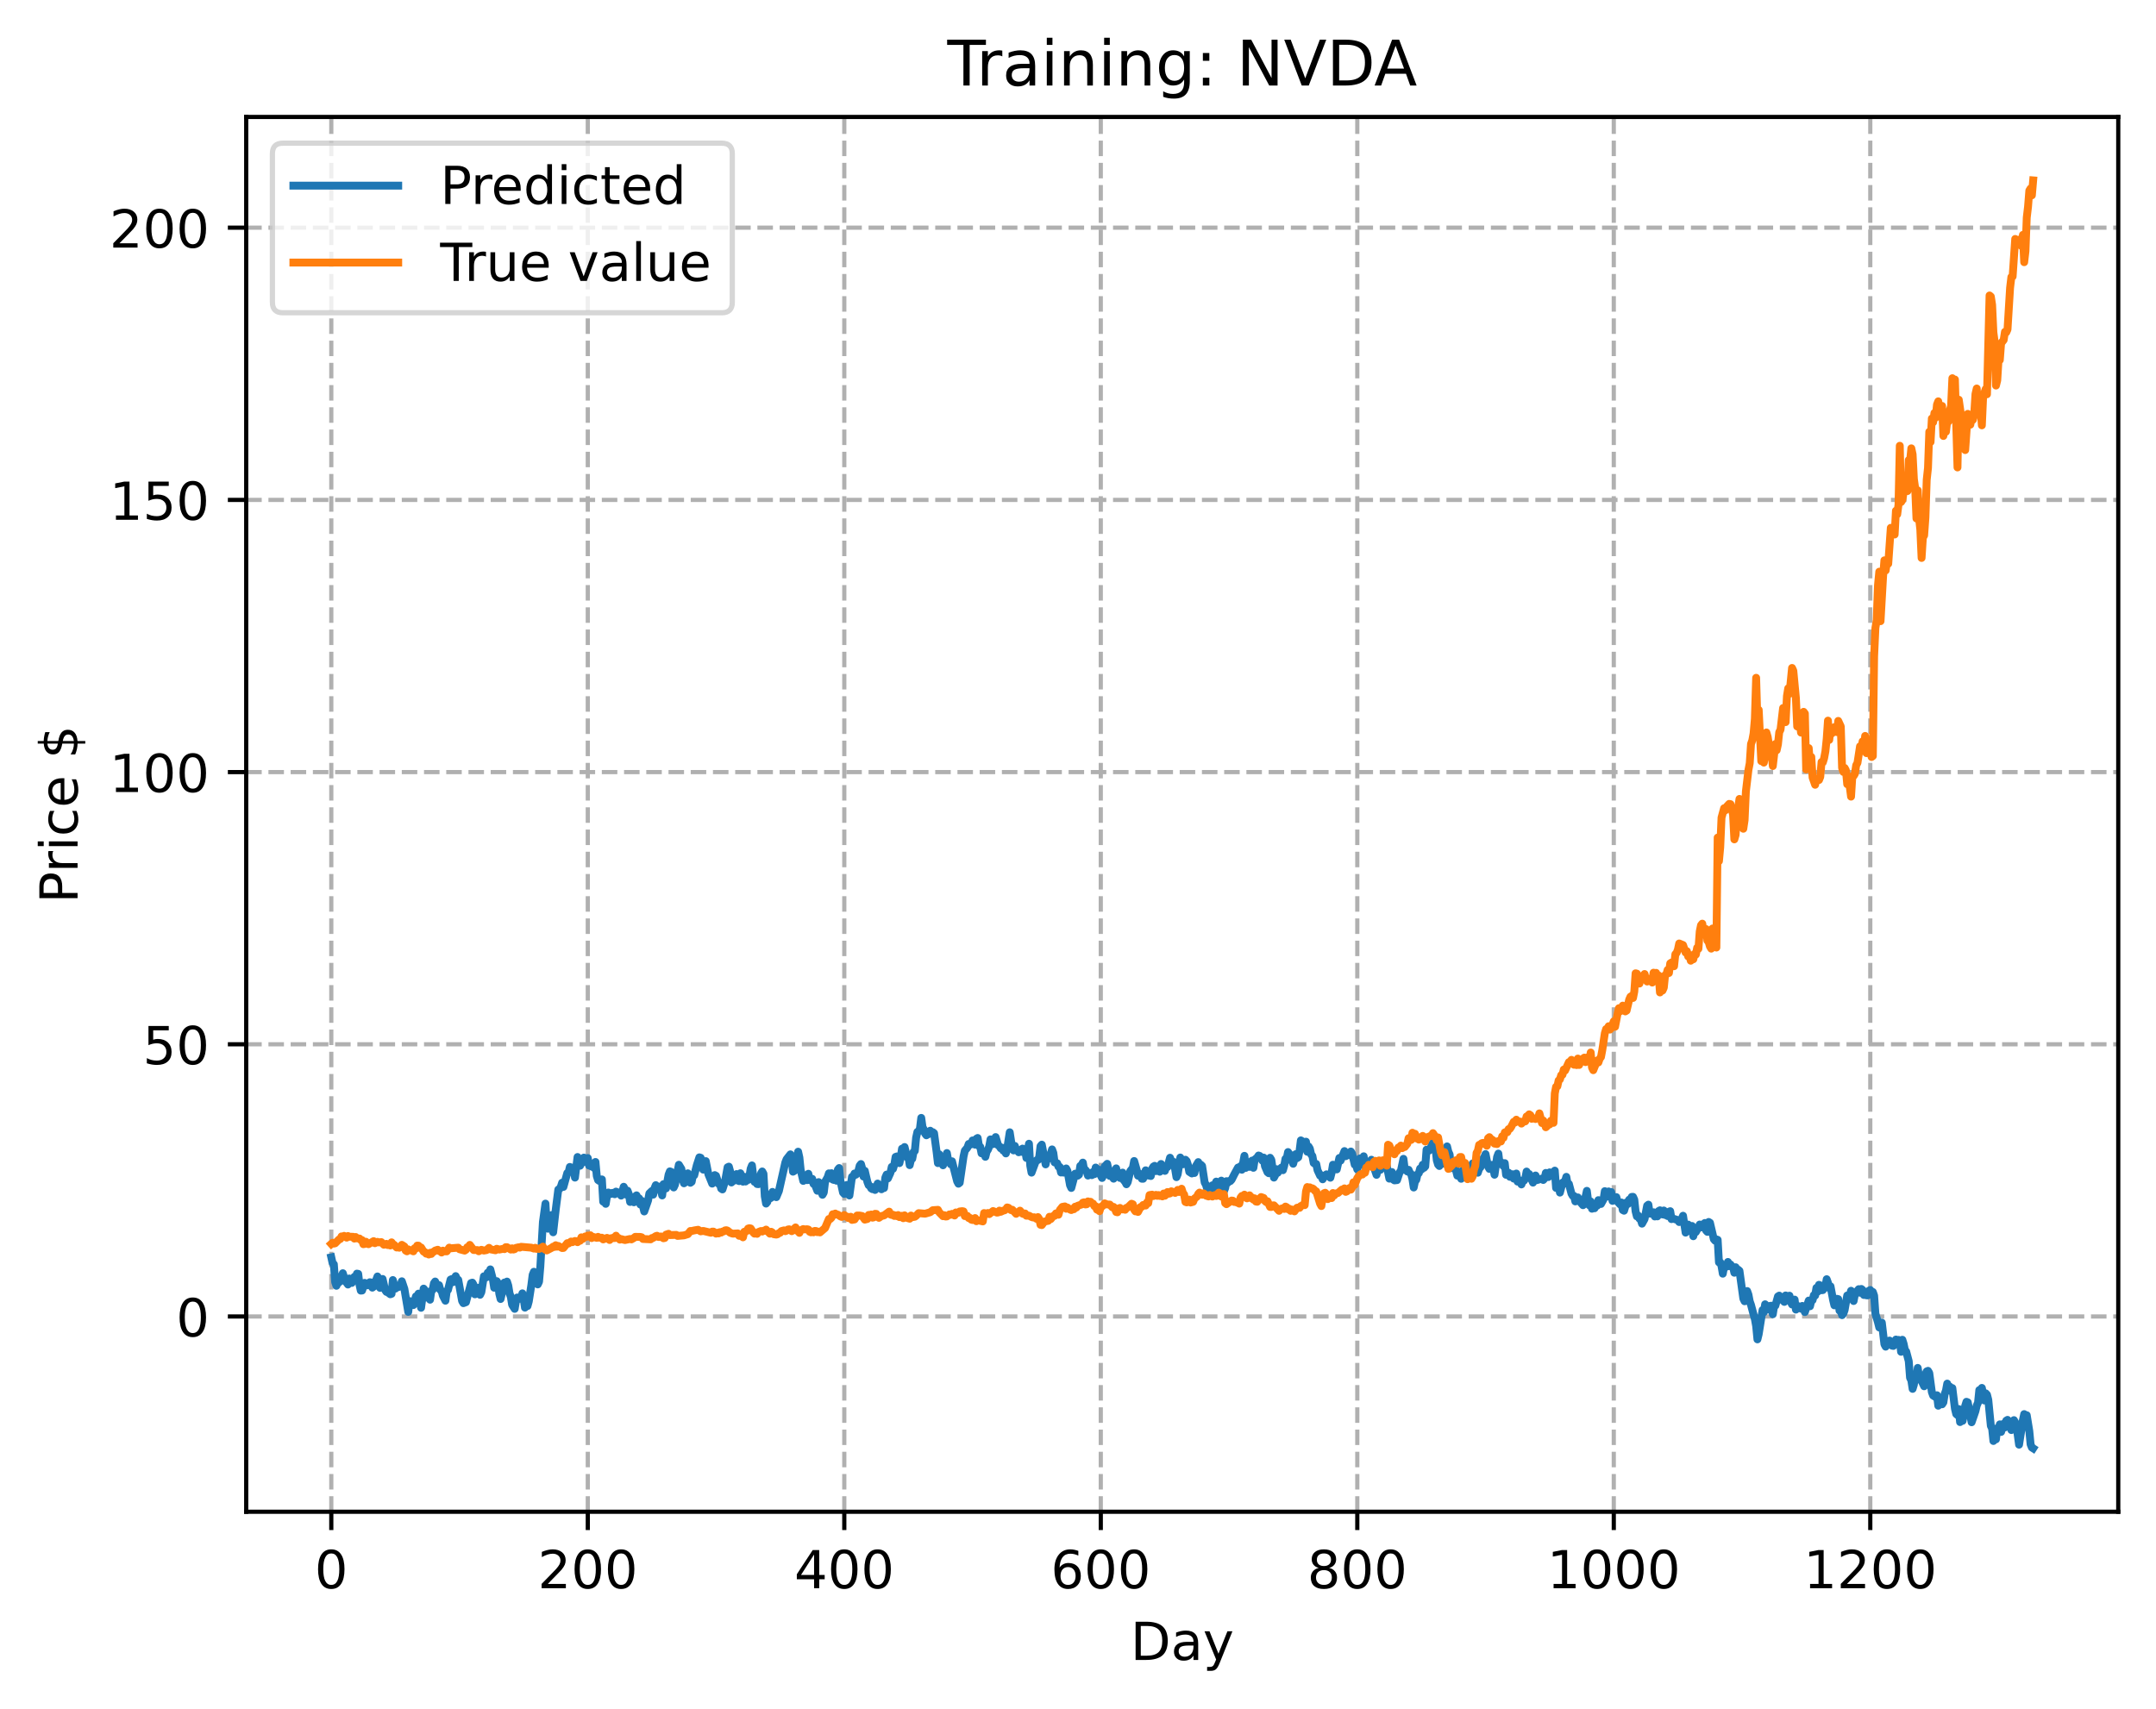 <?xml version="1.0" encoding="utf-8" standalone="no"?>
<!DOCTYPE svg PUBLIC "-//W3C//DTD SVG 1.1//EN"
  "http://www.w3.org/Graphics/SVG/1.1/DTD/svg11.dtd">
<!-- Created with matplotlib (https://matplotlib.org/) -->
<svg height="325.986pt" version="1.1" viewBox="0 0 411.286 325.986" width="411.286pt" xmlns="http://www.w3.org/2000/svg" xmlns:xlink="http://www.w3.org/1999/xlink">
 <defs>
  <style type="text/css">
*{stroke-linecap:butt;stroke-linejoin:round;}
  </style>
 </defs>
 <g id="figure_1">
  <g id="patch_1">
   <path d="M 0 325.986 
L 411.286 325.986 
L 411.286 0 
L 0 0 
z
" style="fill:#ffffff;"/>
  </g>
  <g id="axes_1">
   <g id="patch_2">
    <path d="M 46.966 288.43 
L 404.086 288.43 
L 404.086 22.318 
L 46.966 22.318 
z
" style="fill:#ffffff;"/>
   </g>
   <g id="matplotlib.axis_1">
    <g id="xtick_1">
     <g id="line2d_1">
      <path clip-path="url(#pdf83473c04)" d="M 63.198 288.43 
L 63.198 22.318 
" style="fill:none;stroke:#b0b0b0;stroke-dasharray:2.96,1.28;stroke-dashoffset:0;stroke-width:0.8;"/>
     </g>
     <g id="line2d_2">
      <defs>
       <path d="M 0 0 
L 0 3.5 
" id="m279e4563a8" style="stroke:#000000;stroke-width:0.8;"/>
      </defs>
      <g>
       <use style="stroke:#000000;stroke-width:0.8;" x="63.198" xlink:href="#m279e4563a8" y="288.43"/>
      </g>
     </g>
     <g id="text_1">
      <!-- 0 -->
      <defs>
       <path d="M 31.781 66.406 
Q 24.172 66.406 20.328 58.906 
Q 16.5 51.422 16.5 36.375 
Q 16.5 21.391 20.328 13.891 
Q 24.172 6.391 31.781 6.391 
Q 39.453 6.391 43.281 13.891 
Q 47.125 21.391 47.125 36.375 
Q 47.125 51.422 43.281 58.906 
Q 39.453 66.406 31.781 66.406 
z
M 31.781 74.219 
Q 44.047 74.219 50.516 64.516 
Q 56.984 54.828 56.984 36.375 
Q 56.984 17.969 50.516 8.266 
Q 44.047 -1.422 31.781 -1.422 
Q 19.531 -1.422 13.062 8.266 
Q 6.594 17.969 6.594 36.375 
Q 6.594 54.828 13.062 64.516 
Q 19.531 74.219 31.781 74.219 
z
" id="DejaVuSans-48"/>
      </defs>
      <g transform="translate(60.017 303.029)scale(0.1 -0.1)">
       <use xlink:href="#DejaVuSans-48"/>
      </g>
     </g>
    </g>
    <g id="xtick_2">
     <g id="line2d_3">
      <path clip-path="url(#pdf83473c04)" d="M 112.129 288.43 
L 112.129 22.318 
" style="fill:none;stroke:#b0b0b0;stroke-dasharray:2.96,1.28;stroke-dashoffset:0;stroke-width:0.8;"/>
     </g>
     <g id="line2d_4">
      <g>
       <use style="stroke:#000000;stroke-width:0.8;" x="112.129" xlink:href="#m279e4563a8" y="288.43"/>
      </g>
     </g>
     <g id="text_2">
      <!-- 200 -->
      <defs>
       <path d="M 19.188 8.297 
L 53.609 8.297 
L 53.609 0 
L 7.328 0 
L 7.328 8.297 
Q 12.938 14.109 22.625 23.891 
Q 32.328 33.688 34.812 36.531 
Q 39.547 41.844 41.422 45.531 
Q 43.312 49.219 43.312 52.781 
Q 43.312 58.594 39.234 62.25 
Q 35.156 65.922 28.609 65.922 
Q 23.969 65.922 18.812 64.312 
Q 13.672 62.703 7.812 59.422 
L 7.812 69.391 
Q 13.766 71.781 18.938 73 
Q 24.125 74.219 28.422 74.219 
Q 39.75 74.219 46.484 68.547 
Q 53.219 62.891 53.219 53.422 
Q 53.219 48.922 51.531 44.891 
Q 49.859 40.875 45.406 35.406 
Q 44.188 33.984 37.641 27.219 
Q 31.109 20.453 19.188 8.297 
z
" id="DejaVuSans-50"/>
      </defs>
      <g transform="translate(102.585 303.029)scale(0.1 -0.1)">
       <use xlink:href="#DejaVuSans-50"/>
       <use x="63.623" xlink:href="#DejaVuSans-48"/>
       <use x="127.246" xlink:href="#DejaVuSans-48"/>
      </g>
     </g>
    </g>
    <g id="xtick_3">
     <g id="line2d_5">
      <path clip-path="url(#pdf83473c04)" d="M 161.06 288.43 
L 161.06 22.318 
" style="fill:none;stroke:#b0b0b0;stroke-dasharray:2.96,1.28;stroke-dashoffset:0;stroke-width:0.8;"/>
     </g>
     <g id="line2d_6">
      <g>
       <use style="stroke:#000000;stroke-width:0.8;" x="161.06" xlink:href="#m279e4563a8" y="288.43"/>
      </g>
     </g>
     <g id="text_3">
      <!-- 400 -->
      <defs>
       <path d="M 37.797 64.312 
L 12.891 25.391 
L 37.797 25.391 
z
M 35.203 72.906 
L 47.609 72.906 
L 47.609 25.391 
L 58.016 25.391 
L 58.016 17.188 
L 47.609 17.188 
L 47.609 0 
L 37.797 0 
L 37.797 17.188 
L 4.891 17.188 
L 4.891 26.703 
z
" id="DejaVuSans-52"/>
      </defs>
      <g transform="translate(151.516 303.029)scale(0.1 -0.1)">
       <use xlink:href="#DejaVuSans-52"/>
       <use x="63.623" xlink:href="#DejaVuSans-48"/>
       <use x="127.246" xlink:href="#DejaVuSans-48"/>
      </g>
     </g>
    </g>
    <g id="xtick_4">
     <g id="line2d_7">
      <path clip-path="url(#pdf83473c04)" d="M 209.99 288.43 
L 209.99 22.318 
" style="fill:none;stroke:#b0b0b0;stroke-dasharray:2.96,1.28;stroke-dashoffset:0;stroke-width:0.8;"/>
     </g>
     <g id="line2d_8">
      <g>
       <use style="stroke:#000000;stroke-width:0.8;" x="209.99" xlink:href="#m279e4563a8" y="288.43"/>
      </g>
     </g>
     <g id="text_4">
      <!-- 600 -->
      <defs>
       <path d="M 33.016 40.375 
Q 26.375 40.375 22.484 35.828 
Q 18.609 31.297 18.609 23.391 
Q 18.609 15.531 22.484 10.953 
Q 26.375 6.391 33.016 6.391 
Q 39.656 6.391 43.531 10.953 
Q 47.406 15.531 47.406 23.391 
Q 47.406 31.297 43.531 35.828 
Q 39.656 40.375 33.016 40.375 
z
M 52.594 71.297 
L 52.594 62.312 
Q 48.875 64.062 45.094 64.984 
Q 41.312 65.922 37.594 65.922 
Q 27.828 65.922 22.672 59.328 
Q 17.531 52.734 16.797 39.406 
Q 19.672 43.656 24.016 45.922 
Q 28.375 48.188 33.594 48.188 
Q 44.578 48.188 50.953 41.516 
Q 57.328 34.859 57.328 23.391 
Q 57.328 12.156 50.688 5.359 
Q 44.047 -1.422 33.016 -1.422 
Q 20.359 -1.422 13.672 8.266 
Q 6.984 17.969 6.984 36.375 
Q 6.984 53.656 15.188 63.938 
Q 23.391 74.219 37.203 74.219 
Q 40.922 74.219 44.703 73.484 
Q 48.484 72.75 52.594 71.297 
z
" id="DejaVuSans-54"/>
      </defs>
      <g transform="translate(200.446 303.029)scale(0.1 -0.1)">
       <use xlink:href="#DejaVuSans-54"/>
       <use x="63.623" xlink:href="#DejaVuSans-48"/>
       <use x="127.246" xlink:href="#DejaVuSans-48"/>
      </g>
     </g>
    </g>
    <g id="xtick_5">
     <g id="line2d_9">
      <path clip-path="url(#pdf83473c04)" d="M 258.921 288.43 
L 258.921 22.318 
" style="fill:none;stroke:#b0b0b0;stroke-dasharray:2.96,1.28;stroke-dashoffset:0;stroke-width:0.8;"/>
     </g>
     <g id="line2d_10">
      <g>
       <use style="stroke:#000000;stroke-width:0.8;" x="258.921" xlink:href="#m279e4563a8" y="288.43"/>
      </g>
     </g>
     <g id="text_5">
      <!-- 800 -->
      <defs>
       <path d="M 31.781 34.625 
Q 24.75 34.625 20.719 30.859 
Q 16.703 27.094 16.703 20.516 
Q 16.703 13.922 20.719 10.156 
Q 24.75 6.391 31.781 6.391 
Q 38.812 6.391 42.859 10.172 
Q 46.922 13.969 46.922 20.516 
Q 46.922 27.094 42.891 30.859 
Q 38.875 34.625 31.781 34.625 
z
M 21.922 38.812 
Q 15.578 40.375 12.031 44.719 
Q 8.5 49.078 8.5 55.328 
Q 8.5 64.062 14.719 69.141 
Q 20.953 74.219 31.781 74.219 
Q 42.672 74.219 48.875 69.141 
Q 55.078 64.062 55.078 55.328 
Q 55.078 49.078 51.531 44.719 
Q 48 40.375 41.703 38.812 
Q 48.828 37.156 52.797 32.312 
Q 56.781 27.484 56.781 20.516 
Q 56.781 9.906 50.312 4.234 
Q 43.844 -1.422 31.781 -1.422 
Q 19.734 -1.422 13.25 4.234 
Q 6.781 9.906 6.781 20.516 
Q 6.781 27.484 10.781 32.312 
Q 14.797 37.156 21.922 38.812 
z
M 18.312 54.391 
Q 18.312 48.734 21.844 45.562 
Q 25.391 42.391 31.781 42.391 
Q 38.141 42.391 41.719 45.562 
Q 45.312 48.734 45.312 54.391 
Q 45.312 60.062 41.719 63.234 
Q 38.141 66.406 31.781 66.406 
Q 25.391 66.406 21.844 63.234 
Q 18.312 60.062 18.312 54.391 
z
" id="DejaVuSans-56"/>
      </defs>
      <g transform="translate(249.377 303.029)scale(0.1 -0.1)">
       <use xlink:href="#DejaVuSans-56"/>
       <use x="63.623" xlink:href="#DejaVuSans-48"/>
       <use x="127.246" xlink:href="#DejaVuSans-48"/>
      </g>
     </g>
    </g>
    <g id="xtick_6">
     <g id="line2d_11">
      <path clip-path="url(#pdf83473c04)" d="M 307.851 288.43 
L 307.851 22.318 
" style="fill:none;stroke:#b0b0b0;stroke-dasharray:2.96,1.28;stroke-dashoffset:0;stroke-width:0.8;"/>
     </g>
     <g id="line2d_12">
      <g>
       <use style="stroke:#000000;stroke-width:0.8;" x="307.851" xlink:href="#m279e4563a8" y="288.43"/>
      </g>
     </g>
     <g id="text_6">
      <!-- 1000 -->
      <defs>
       <path d="M 12.406 8.297 
L 28.516 8.297 
L 28.516 63.922 
L 10.984 60.406 
L 10.984 69.391 
L 28.422 72.906 
L 38.281 72.906 
L 38.281 8.297 
L 54.391 8.297 
L 54.391 0 
L 12.406 0 
z
" id="DejaVuSans-49"/>
      </defs>
      <g transform="translate(295.126 303.029)scale(0.1 -0.1)">
       <use xlink:href="#DejaVuSans-49"/>
       <use x="63.623" xlink:href="#DejaVuSans-48"/>
       <use x="127.246" xlink:href="#DejaVuSans-48"/>
       <use x="190.869" xlink:href="#DejaVuSans-48"/>
      </g>
     </g>
    </g>
    <g id="xtick_7">
     <g id="line2d_13">
      <path clip-path="url(#pdf83473c04)" d="M 356.782 288.43 
L 356.782 22.318 
" style="fill:none;stroke:#b0b0b0;stroke-dasharray:2.96,1.28;stroke-dashoffset:0;stroke-width:0.8;"/>
     </g>
     <g id="line2d_14">
      <g>
       <use style="stroke:#000000;stroke-width:0.8;" x="356.782" xlink:href="#m279e4563a8" y="288.43"/>
      </g>
     </g>
     <g id="text_7">
      <!-- 1200 -->
      <g transform="translate(344.057 303.029)scale(0.1 -0.1)">
       <use xlink:href="#DejaVuSans-49"/>
       <use x="63.623" xlink:href="#DejaVuSans-50"/>
       <use x="127.246" xlink:href="#DejaVuSans-48"/>
       <use x="190.869" xlink:href="#DejaVuSans-48"/>
      </g>
     </g>
    </g>
    <g id="text_8">
     <!-- Day -->
     <defs>
      <path d="M 19.672 64.797 
L 19.672 8.109 
L 31.594 8.109 
Q 46.688 8.109 53.688 14.938 
Q 60.688 21.781 60.688 36.531 
Q 60.688 51.172 53.688 57.984 
Q 46.688 64.797 31.594 64.797 
z
M 9.812 72.906 
L 30.078 72.906 
Q 51.266 72.906 61.172 64.094 
Q 71.094 55.281 71.094 36.531 
Q 71.094 17.672 61.125 8.828 
Q 51.172 0 30.078 0 
L 9.812 0 
z
" id="DejaVuSans-68"/>
      <path d="M 34.281 27.484 
Q 23.391 27.484 19.188 25 
Q 14.984 22.516 14.984 16.5 
Q 14.984 11.719 18.141 8.906 
Q 21.297 6.109 26.703 6.109 
Q 34.188 6.109 38.703 11.406 
Q 43.219 16.703 43.219 25.484 
L 43.219 27.484 
z
M 52.203 31.203 
L 52.203 0 
L 43.219 0 
L 43.219 8.297 
Q 40.141 3.328 35.547 0.953 
Q 30.953 -1.422 24.312 -1.422 
Q 15.922 -1.422 10.953 3.297 
Q 6 8.016 6 15.922 
Q 6 25.141 12.172 29.828 
Q 18.359 34.516 30.609 34.516 
L 43.219 34.516 
L 43.219 35.406 
Q 43.219 41.609 39.141 45 
Q 35.062 48.391 27.688 48.391 
Q 23 48.391 18.547 47.266 
Q 14.109 46.141 10.016 43.891 
L 10.016 52.203 
Q 14.938 54.109 19.578 55.047 
Q 24.219 56 28.609 56 
Q 40.484 56 46.344 49.844 
Q 52.203 43.703 52.203 31.203 
z
" id="DejaVuSans-97"/>
      <path d="M 32.172 -5.078 
Q 28.375 -14.844 24.75 -17.812 
Q 21.141 -20.797 15.094 -20.797 
L 7.906 -20.797 
L 7.906 -13.281 
L 13.188 -13.281 
Q 16.891 -13.281 18.938 -11.516 
Q 21 -9.766 23.484 -3.219 
L 25.094 0.875 
L 2.984 54.688 
L 12.5 54.688 
L 29.594 11.922 
L 46.688 54.688 
L 56.203 54.688 
z
" id="DejaVuSans-121"/>
     </defs>
     <g transform="translate(215.652 316.707)scale(0.1 -0.1)">
      <use xlink:href="#DejaVuSans-68"/>
      <use x="77.002" xlink:href="#DejaVuSans-97"/>
      <use x="138.281" xlink:href="#DejaVuSans-121"/>
     </g>
    </g>
   </g>
   <g id="matplotlib.axis_2">
    <g id="ytick_1">
     <g id="line2d_15">
      <path clip-path="url(#pdf83473c04)" d="M 46.966 251.178 
L 404.086 251.178 
" style="fill:none;stroke:#b0b0b0;stroke-dasharray:2.96,1.28;stroke-dashoffset:0;stroke-width:0.8;"/>
     </g>
     <g id="line2d_16">
      <defs>
       <path d="M 0 0 
L -3.5 0 
" id="ma66f1369a8" style="stroke:#000000;stroke-width:0.8;"/>
      </defs>
      <g>
       <use style="stroke:#000000;stroke-width:0.8;" x="46.966" xlink:href="#ma66f1369a8" y="251.178"/>
      </g>
     </g>
     <g id="text_9">
      <!-- 0 -->
      <g transform="translate(33.603 254.977)scale(0.1 -0.1)">
       <use xlink:href="#DejaVuSans-48"/>
      </g>
     </g>
    </g>
    <g id="ytick_2">
     <g id="line2d_17">
      <path clip-path="url(#pdf83473c04)" d="M 46.966 199.243 
L 404.086 199.243 
" style="fill:none;stroke:#b0b0b0;stroke-dasharray:2.96,1.28;stroke-dashoffset:0;stroke-width:0.8;"/>
     </g>
     <g id="line2d_18">
      <g>
       <use style="stroke:#000000;stroke-width:0.8;" x="46.966" xlink:href="#ma66f1369a8" y="199.243"/>
      </g>
     </g>
     <g id="text_10">
      <!-- 50 -->
      <defs>
       <path d="M 10.797 72.906 
L 49.516 72.906 
L 49.516 64.594 
L 19.828 64.594 
L 19.828 46.734 
Q 21.969 47.469 24.109 47.828 
Q 26.266 48.188 28.422 48.188 
Q 40.625 48.188 47.75 41.5 
Q 54.891 34.812 54.891 23.391 
Q 54.891 11.625 47.562 5.094 
Q 40.234 -1.422 26.906 -1.422 
Q 22.312 -1.422 17.547 -0.641 
Q 12.797 0.141 7.719 1.703 
L 7.719 11.625 
Q 12.109 9.234 16.797 8.062 
Q 21.484 6.891 26.703 6.891 
Q 35.156 6.891 40.078 11.328 
Q 45.016 15.766 45.016 23.391 
Q 45.016 31 40.078 35.438 
Q 35.156 39.891 26.703 39.891 
Q 22.75 39.891 18.812 39.016 
Q 14.891 38.141 10.797 36.281 
z
" id="DejaVuSans-53"/>
      </defs>
      <g transform="translate(27.241 203.043)scale(0.1 -0.1)">
       <use xlink:href="#DejaVuSans-53"/>
       <use x="63.623" xlink:href="#DejaVuSans-48"/>
      </g>
     </g>
    </g>
    <g id="ytick_3">
     <g id="line2d_19">
      <path clip-path="url(#pdf83473c04)" d="M 46.966 147.309 
L 404.086 147.309 
" style="fill:none;stroke:#b0b0b0;stroke-dasharray:2.96,1.28;stroke-dashoffset:0;stroke-width:0.8;"/>
     </g>
     <g id="line2d_20">
      <g>
       <use style="stroke:#000000;stroke-width:0.8;" x="46.966" xlink:href="#ma66f1369a8" y="147.309"/>
      </g>
     </g>
     <g id="text_11">
      <!-- 100 -->
      <g transform="translate(20.878 151.108)scale(0.1 -0.1)">
       <use xlink:href="#DejaVuSans-49"/>
       <use x="63.623" xlink:href="#DejaVuSans-48"/>
       <use x="127.246" xlink:href="#DejaVuSans-48"/>
      </g>
     </g>
    </g>
    <g id="ytick_4">
     <g id="line2d_21">
      <path clip-path="url(#pdf83473c04)" d="M 46.966 95.375 
L 404.086 95.375 
" style="fill:none;stroke:#b0b0b0;stroke-dasharray:2.96,1.28;stroke-dashoffset:0;stroke-width:0.8;"/>
     </g>
     <g id="line2d_22">
      <g>
       <use style="stroke:#000000;stroke-width:0.8;" x="46.966" xlink:href="#ma66f1369a8" y="95.375"/>
      </g>
     </g>
     <g id="text_12">
      <!-- 150 -->
      <g transform="translate(20.878 99.174)scale(0.1 -0.1)">
       <use xlink:href="#DejaVuSans-49"/>
       <use x="63.623" xlink:href="#DejaVuSans-53"/>
       <use x="127.246" xlink:href="#DejaVuSans-48"/>
      </g>
     </g>
    </g>
    <g id="ytick_5">
     <g id="line2d_23">
      <path clip-path="url(#pdf83473c04)" d="M 46.966 43.44 
L 404.086 43.44 
" style="fill:none;stroke:#b0b0b0;stroke-dasharray:2.96,1.28;stroke-dashoffset:0;stroke-width:0.8;"/>
     </g>
     <g id="line2d_24">
      <g>
       <use style="stroke:#000000;stroke-width:0.8;" x="46.966" xlink:href="#ma66f1369a8" y="43.44"/>
      </g>
     </g>
     <g id="text_13">
      <!-- 200 -->
      <g transform="translate(20.878 47.24)scale(0.1 -0.1)">
       <use xlink:href="#DejaVuSans-50"/>
       <use x="63.623" xlink:href="#DejaVuSans-48"/>
       <use x="127.246" xlink:href="#DejaVuSans-48"/>
      </g>
     </g>
    </g>
    <g id="text_14">
     <!-- Price $ -->
     <defs>
      <path d="M 19.672 64.797 
L 19.672 37.406 
L 32.078 37.406 
Q 38.969 37.406 42.719 40.969 
Q 46.484 44.531 46.484 51.125 
Q 46.484 57.672 42.719 61.234 
Q 38.969 64.797 32.078 64.797 
z
M 9.812 72.906 
L 32.078 72.906 
Q 44.344 72.906 50.609 67.359 
Q 56.891 61.812 56.891 51.125 
Q 56.891 40.328 50.609 34.812 
Q 44.344 29.297 32.078 29.297 
L 19.672 29.297 
L 19.672 0 
L 9.812 0 
z
" id="DejaVuSans-80"/>
      <path d="M 41.109 46.297 
Q 39.594 47.172 37.812 47.578 
Q 36.031 48 33.891 48 
Q 26.266 48 22.188 43.047 
Q 18.109 38.094 18.109 28.812 
L 18.109 0 
L 9.078 0 
L 9.078 54.688 
L 18.109 54.688 
L 18.109 46.188 
Q 20.953 51.172 25.484 53.578 
Q 30.031 56 36.531 56 
Q 37.453 56 38.578 55.875 
Q 39.703 55.766 41.062 55.516 
z
" id="DejaVuSans-114"/>
      <path d="M 9.422 54.688 
L 18.406 54.688 
L 18.406 0 
L 9.422 0 
z
M 9.422 75.984 
L 18.406 75.984 
L 18.406 64.594 
L 9.422 64.594 
z
" id="DejaVuSans-105"/>
      <path d="M 48.781 52.594 
L 48.781 44.188 
Q 44.969 46.297 41.141 47.344 
Q 37.312 48.391 33.406 48.391 
Q 24.656 48.391 19.812 42.844 
Q 14.984 37.312 14.984 27.297 
Q 14.984 17.281 19.812 11.734 
Q 24.656 6.203 33.406 6.203 
Q 37.312 6.203 41.141 7.25 
Q 44.969 8.297 48.781 10.406 
L 48.781 2.094 
Q 45.016 0.344 40.984 -0.531 
Q 36.969 -1.422 32.422 -1.422 
Q 20.062 -1.422 12.781 6.344 
Q 5.516 14.109 5.516 27.297 
Q 5.516 40.672 12.859 48.328 
Q 20.219 56 33.016 56 
Q 37.156 56 41.109 55.141 
Q 45.062 54.297 48.781 52.594 
z
" id="DejaVuSans-99"/>
      <path d="M 56.203 29.594 
L 56.203 25.203 
L 14.891 25.203 
Q 15.484 15.922 20.484 11.062 
Q 25.484 6.203 34.422 6.203 
Q 39.594 6.203 44.453 7.469 
Q 49.312 8.734 54.109 11.281 
L 54.109 2.781 
Q 49.266 0.734 44.188 -0.344 
Q 39.109 -1.422 33.891 -1.422 
Q 20.797 -1.422 13.156 6.188 
Q 5.516 13.812 5.516 26.812 
Q 5.516 40.234 12.766 48.109 
Q 20.016 56 32.328 56 
Q 43.359 56 49.781 48.891 
Q 56.203 41.797 56.203 29.594 
z
M 47.219 32.234 
Q 47.125 39.594 43.094 43.984 
Q 39.062 48.391 32.422 48.391 
Q 24.906 48.391 20.391 44.141 
Q 15.875 39.891 15.188 32.172 
z
" id="DejaVuSans-101"/>
      <path id="DejaVuSans-32"/>
      <path d="M 33.797 -14.703 
L 28.906 -14.703 
L 28.859 0 
Q 23.734 0.094 18.609 1.188 
Q 13.484 2.297 8.297 4.5 
L 8.297 13.281 
Q 13.281 10.156 18.375 8.562 
Q 23.484 6.984 28.906 6.938 
L 28.906 29.203 
Q 18.109 30.953 13.203 35.156 
Q 8.297 39.359 8.297 46.688 
Q 8.297 54.641 13.625 59.219 
Q 18.953 63.812 28.906 64.5 
L 28.906 75.984 
L 33.797 75.984 
L 33.797 64.656 
Q 38.328 64.453 42.578 63.688 
Q 46.828 62.938 50.875 61.625 
L 50.875 53.078 
Q 46.828 55.125 42.547 56.25 
Q 38.281 57.375 33.797 57.562 
L 33.797 36.719 
Q 44.875 35.016 50.094 30.609 
Q 55.328 26.219 55.328 18.609 
Q 55.328 10.359 49.781 5.594 
Q 44.234 0.828 33.797 0.094 
z
M 28.906 37.594 
L 28.906 57.625 
Q 23.25 56.984 20.266 54.391 
Q 17.281 51.812 17.281 47.516 
Q 17.281 43.312 20.031 40.969 
Q 22.797 38.625 28.906 37.594 
z
M 33.797 28.219 
L 33.797 7.078 
Q 39.984 7.906 43.141 10.594 
Q 46.297 13.281 46.297 17.672 
Q 46.297 21.969 43.281 24.5 
Q 40.281 27.047 33.797 28.219 
z
" id="DejaVuSans-36"/>
     </defs>
     <g transform="translate(14.798 172.342)rotate(-90)scale(0.1 -0.1)">
      <use xlink:href="#DejaVuSans-80"/>
      <use x="58.553" xlink:href="#DejaVuSans-114"/>
      <use x="99.666" xlink:href="#DejaVuSans-105"/>
      <use x="127.449" xlink:href="#DejaVuSans-99"/>
      <use x="182.43" xlink:href="#DejaVuSans-101"/>
      <use x="243.953" xlink:href="#DejaVuSans-32"/>
      <use x="275.74" xlink:href="#DejaVuSans-36"/>
     </g>
    </g>
   </g>
   <g id="line2d_25">
    <path clip-path="url(#pdf83473c04)" d="M 63.198 239.886 
L 63.443 240.995 
L 63.688 241.219 
L 63.932 244.61 
L 64.177 245.322 
L 64.422 244.784 
L 64.666 244.673 
L 65.156 243.496 
L 65.4 242.92 
L 65.89 244.525 
L 66.134 244.715 
L 66.379 245.082 
L 66.623 243.928 
L 67.113 244.772 
L 67.602 243.603 
L 67.847 243.815 
L 68.091 242.998 
L 68.336 243.048 
L 68.581 245.14 
L 68.825 246.241 
L 69.07 246.224 
L 69.559 244.761 
L 69.804 245.217 
L 70.049 245.235 
L 70.538 244.646 
L 70.783 244.683 
L 71.027 245.674 
L 71.272 245.484 
L 72.006 243.541 
L 72.495 245.718 
L 72.74 245.361 
L 72.984 244.016 
L 73.474 246.145 
L 73.718 246.484 
L 73.963 246.554 
L 74.452 246.94 
L 74.697 246.856 
L 74.942 244.225 
L 75.431 245.86 
L 75.676 245.294 
L 75.92 245.59 
L 76.41 245.407 
L 76.654 244.46 
L 77.144 245.918 
L 77.878 250.303 
L 78.122 248.235 
L 78.367 248.723 
L 78.611 248.723 
L 78.856 249.002 
L 79.345 247.336 
L 79.59 248.024 
L 79.835 246.817 
L 80.324 249.52 
L 80.813 245.858 
L 81.058 246.152 
L 81.303 247.561 
L 81.547 247.505 
L 81.792 247.298 
L 82.037 247.977 
L 82.281 246.266 
L 82.526 246.108 
L 82.771 244.853 
L 83.015 244.506 
L 83.505 245.691 
L 83.749 245.198 
L 83.994 246.105 
L 84.239 246.303 
L 84.483 247.212 
L 84.972 248.168 
L 85.217 246.348 
L 85.462 246.106 
L 85.951 244.135 
L 86.196 244.03 
L 86.44 244.632 
L 86.685 244.235 
L 86.93 243.475 
L 87.174 244.03 
L 87.419 244.19 
L 88.153 248.235 
L 88.398 248.639 
L 88.887 248.453 
L 89.866 244.795 
L 90.11 244.72 
L 90.355 245.137 
L 90.599 246.952 
L 90.844 246.769 
L 91.333 245.691 
L 91.578 247.043 
L 91.823 246.536 
L 92.312 243.505 
L 92.557 243.675 
L 92.801 243.704 
L 93.046 242.823 
L 93.291 243.499 
L 93.535 242.19 
L 94.025 244.102 
L 94.269 245.693 
L 94.514 244.467 
L 94.759 244.436 
L 95.003 244.816 
L 95.248 246.847 
L 95.493 247.841 
L 96.227 244.695 
L 96.471 244.803 
L 96.716 244.517 
L 96.96 245.276 
L 97.205 246.776 
L 97.45 247.461 
L 97.694 248.948 
L 98.184 249.723 
L 98.428 248.241 
L 98.673 247.55 
L 98.918 247.852 
L 99.162 247.657 
L 99.407 247.82 
L 99.652 246.763 
L 99.896 247.77 
L 100.141 249.489 
L 100.386 248.505 
L 100.63 249.191 
L 100.875 248.295 
L 101.364 245.166 
L 101.609 243.225 
L 101.854 242.644 
L 102.587 245.058 
L 102.832 244.541 
L 103.077 241.654 
L 103.566 233.152 
L 104.055 229.64 
L 104.3 233.745 
L 104.545 234.434 
L 104.789 231.867 
L 105.034 231.983 
L 105.279 231.816 
L 105.523 235.116 
L 106.013 230.79 
L 106.502 226.961 
L 106.747 226.829 
L 106.991 226.404 
L 107.236 225.649 
L 107.481 226.456 
L 108.215 223.811 
L 108.459 223.69 
L 108.704 222.644 
L 109.438 222.926 
L 109.682 224.683 
L 110.172 220.75 
L 110.661 222.417 
L 110.906 221.276 
L 111.15 221.819 
L 111.395 220.864 
L 111.64 221.263 
L 112.129 220.947 
L 112.374 222.385 
L 112.618 222.087 
L 112.863 222.578 
L 113.108 222.567 
L 113.352 222.855 
L 113.597 221.695 
L 113.842 224.368 
L 114.086 225.15 
L 114.331 225.315 
L 114.575 225.058 
L 114.82 225.026 
L 115.065 229.272 
L 115.309 229.217 
L 115.554 229.688 
L 115.799 228.165 
L 116.043 227.521 
L 116.533 227.803 
L 116.777 227.603 
L 117.022 227.586 
L 117.267 227.856 
L 117.511 227.353 
L 118.245 227.675 
L 118.49 228.115 
L 118.979 226.428 
L 119.224 226.939 
L 119.469 227.927 
L 119.713 227.175 
L 119.958 227.831 
L 120.203 229.327 
L 120.447 229.124 
L 120.936 229.392 
L 121.181 228.28 
L 121.426 228.065 
L 121.67 228.59 
L 121.915 228.624 
L 122.16 229.822 
L 122.404 229.104 
L 122.894 231.141 
L 123.628 229.046 
L 123.872 227.706 
L 124.362 227.23 
L 124.606 227.932 
L 124.851 226.71 
L 125.096 226.121 
L 125.34 226.463 
L 125.83 226.406 
L 126.074 227.06 
L 126.319 228.087 
L 126.563 225.932 
L 127.053 226.745 
L 127.542 224.122 
L 127.787 223.488 
L 128.031 223.585 
L 128.276 225.685 
L 128.521 226.561 
L 128.765 226.027 
L 129.499 222.229 
L 129.989 223.03 
L 130.233 225.08 
L 130.478 225.767 
L 130.723 225.586 
L 130.967 224.199 
L 131.212 223.863 
L 131.457 225.384 
L 131.701 225.668 
L 131.946 225.481 
L 132.191 224.231 
L 132.435 224.239 
L 132.924 222.314 
L 133.414 220.815 
L 133.658 220.893 
L 133.903 221.705 
L 134.148 223.159 
L 134.637 221.533 
L 135.126 224.019 
L 135.616 225.218 
L 135.86 225.828 
L 136.105 225.387 
L 136.35 224.201 
L 136.594 224.334 
L 137.084 225.862 
L 137.328 225.809 
L 137.573 226.773 
L 137.818 226.936 
L 138.307 225.405 
L 138.796 222.701 
L 139.041 222.59 
L 139.285 223.485 
L 139.53 225.61 
L 139.775 225.339 
L 140.019 225.271 
L 140.264 224.228 
L 140.509 224.003 
L 140.753 225.246 
L 140.998 225.347 
L 141.243 223.849 
L 141.487 225.231 
L 141.732 225.457 
L 141.977 224.518 
L 142.221 225.425 
L 142.466 225.049 
L 142.711 225.126 
L 142.955 224.444 
L 143.2 222.973 
L 143.445 222.352 
L 143.689 224.4 
L 143.934 225.496 
L 144.178 225.523 
L 144.423 225.907 
L 144.668 225.931 
L 144.912 225.636 
L 145.157 223.914 
L 145.402 223.507 
L 145.646 223.947 
L 145.891 228.246 
L 146.136 229.637 
L 146.38 229.331 
L 146.625 227.964 
L 146.87 228.659 
L 147.114 228.518 
L 147.359 227.408 
L 147.604 228.2 
L 147.848 227.731 
L 148.093 228.412 
L 148.582 227.24 
L 149.806 221.805 
L 150.05 221.18 
L 150.539 220.551 
L 150.784 220.245 
L 151.029 221.281 
L 151.273 223.551 
L 151.518 223.411 
L 151.763 221.884 
L 152.007 221.236 
L 152.252 219.736 
L 152.497 220.853 
L 152.741 223.225 
L 153.231 225.313 
L 153.475 225.174 
L 153.72 224.221 
L 153.965 225.163 
L 154.209 223.948 
L 154.454 225.157 
L 154.699 225.1 
L 154.943 224.911 
L 155.188 225.878 
L 155.433 225.947 
L 155.922 227.19 
L 156.166 225.538 
L 156.411 226.935 
L 156.656 227.285 
L 156.9 227.96 
L 157.145 227.536 
L 157.39 225.477 
L 157.879 224.627 
L 158.124 223.867 
L 158.368 224.353 
L 158.613 223.837 
L 158.858 225.054 
L 159.102 225.135 
L 159.347 224.441 
L 159.592 225.278 
L 159.836 223.155 
L 160.081 222.855 
L 160.326 225.308 
L 160.815 227.538 
L 161.06 227.799 
L 161.304 226.265 
L 161.549 226.084 
L 162.038 228.092 
L 162.527 224.532 
L 162.772 224.425 
L 163.017 223.891 
L 163.261 224.126 
L 163.506 223.906 
L 163.751 223.373 
L 163.995 222.402 
L 164.24 222.091 
L 164.485 222.962 
L 164.729 224.481 
L 164.974 223.39 
L 165.463 225.491 
L 165.708 226.127 
L 165.953 226.295 
L 166.197 226.739 
L 166.442 226.891 
L 166.687 226.492 
L 166.931 227.037 
L 167.176 226.744 
L 167.421 225.816 
L 167.665 226.291 
L 167.91 226.366 
L 168.154 226.905 
L 168.399 226.63 
L 168.644 226.676 
L 168.888 224.671 
L 169.133 224.102 
L 169.378 224.836 
L 169.867 223.75 
L 170.112 222.627 
L 170.356 223.015 
L 170.601 222.197 
L 170.846 220.727 
L 171.09 220.641 
L 171.335 221.094 
L 171.58 221.915 
L 171.824 220.82 
L 172.069 219.159 
L 172.314 219.795 
L 172.558 218.844 
L 173.048 220.824 
L 173.292 220.747 
L 173.537 222.305 
L 173.782 221.263 
L 174.026 221.087 
L 174.271 219.789 
L 174.515 219.588 
L 174.76 217.054 
L 175.005 215.958 
L 175.249 215.859 
L 175.494 215.292 
L 175.739 213.285 
L 175.983 215.04 
L 176.228 215.486 
L 176.473 216.28 
L 176.717 216.607 
L 177.207 216.33 
L 177.451 215.732 
L 177.696 216.026 
L 177.941 216.008 
L 178.185 216.203 
L 178.675 219.819 
L 178.919 221.915 
L 179.164 220.218 
L 179.409 221.629 
L 179.653 221.892 
L 179.898 222.331 
L 180.142 220.792 
L 180.387 221.661 
L 180.632 219.994 
L 180.876 221.382 
L 181.121 221.407 
L 181.366 222.139 
L 181.61 221.565 
L 182.589 225.391 
L 182.834 225.847 
L 183.078 225.659 
L 183.812 220.632 
L 184.057 219.544 
L 184.546 218.962 
L 184.791 218.261 
L 185.036 218.424 
L 185.28 218.315 
L 185.525 217.59 
L 186.014 218.403 
L 186.259 217.27 
L 186.503 217.12 
L 186.748 218.664 
L 186.993 218.801 
L 187.237 220.05 
L 187.727 219.916 
L 187.971 220.711 
L 188.216 219.728 
L 188.461 219.363 
L 188.705 218.748 
L 188.95 217.387 
L 189.439 218.293 
L 189.684 217.777 
L 189.929 216.947 
L 190.418 218.525 
L 190.663 218.712 
L 190.907 219.094 
L 191.152 218.966 
L 191.397 219.544 
L 191.641 219.349 
L 191.886 220.069 
L 192.13 219.16 
L 192.62 216.032 
L 193.109 219.205 
L 193.354 219.49 
L 193.598 218.636 
L 193.843 219.399 
L 194.088 219.439 
L 194.332 219.846 
L 194.577 219.404 
L 194.822 219.765 
L 195.066 219.144 
L 195.311 219.453 
L 195.556 219.421 
L 195.8 220.93 
L 196.29 218.215 
L 196.534 222.397 
L 196.779 223.734 
L 197.513 221.762 
L 197.758 221.372 
L 198.002 221.322 
L 198.247 220.697 
L 198.491 218.68 
L 198.736 218.392 
L 199.47 222.158 
L 199.715 220.912 
L 199.959 221.109 
L 200.204 220.375 
L 200.449 220.125 
L 200.693 219.299 
L 200.938 219.962 
L 201.183 221.777 
L 201.672 221.94 
L 201.917 222.588 
L 202.161 222.636 
L 202.406 223.71 
L 202.651 223.583 
L 202.895 223.726 
L 203.385 222.932 
L 203.629 223.389 
L 204.118 226.122 
L 204.363 226.657 
L 205.097 223.932 
L 205.342 224.295 
L 205.586 224.313 
L 205.831 224.123 
L 206.076 222.443 
L 206.32 222.317 
L 206.565 221.816 
L 206.81 223.213 
L 207.054 223.205 
L 207.299 223.521 
L 207.544 224.295 
L 207.788 224.139 
L 208.033 223.811 
L 208.278 224.215 
L 208.522 223.596 
L 208.767 224.026 
L 209.012 222.759 
L 209.256 223.057 
L 209.746 223.229 
L 209.99 224.287 
L 210.235 224.751 
L 210.479 224.238 
L 210.724 222.572 
L 211.213 222.05 
L 211.703 224.359 
L 211.947 224.261 
L 212.192 224.478 
L 212.437 224.886 
L 212.681 223.347 
L 212.926 222.913 
L 213.171 224.169 
L 213.66 224.748 
L 214.149 223.727 
L 214.394 225.203 
L 214.639 225.477 
L 214.883 225.951 
L 215.128 225.552 
L 215.617 223.425 
L 216.106 222.822 
L 216.351 221.51 
L 216.84 223.205 
L 217.085 224.325 
L 217.33 223.914 
L 217.819 224.896 
L 218.064 224.903 
L 218.553 223.286 
L 219.042 224.29 
L 219.287 223.668 
L 219.532 224.38 
L 219.776 222.995 
L 220.021 222.58 
L 220.266 222.435 
L 220.51 223.441 
L 220.755 223.106 
L 221 222.526 
L 221.244 223.559 
L 221.489 222.079 
L 221.734 223.281 
L 221.978 222.597 
L 222.223 223.4 
L 222.467 222.554 
L 222.712 222.663 
L 223.201 220.887 
L 223.691 222.222 
L 223.935 221.698 
L 224.425 224.597 
L 224.669 224.02 
L 225.159 220.849 
L 225.403 221.816 
L 225.648 222.141 
L 225.893 221.528 
L 226.137 221.271 
L 226.382 221.529 
L 226.627 222.282 
L 226.871 223.573 
L 227.361 223.888 
L 227.605 223.036 
L 227.85 223.805 
L 228.094 222.541 
L 228.584 221.721 
L 228.828 222.342 
L 229.073 222.215 
L 229.318 222.455 
L 229.807 225.621 
L 230.052 226.044 
L 230.296 226.895 
L 230.786 227.571 
L 231.03 227.234 
L 231.275 226.151 
L 231.52 226.621 
L 232.009 225.441 
L 232.254 225.659 
L 232.498 226.169 
L 232.743 225.452 
L 232.988 225.256 
L 233.232 227.143 
L 233.477 227.294 
L 233.722 226.665 
L 233.966 225.36 
L 234.211 225.667 
L 234.455 225.326 
L 234.7 225.348 
L 234.945 225.077 
L 235.434 224.1 
L 236.168 222.759 
L 236.413 223.084 
L 236.657 222.495 
L 236.902 223.178 
L 237.391 220.523 
L 237.636 222.832 
L 237.881 221.885 
L 238.125 221.843 
L 238.37 222.63 
L 238.615 221.663 
L 238.859 221.434 
L 239.104 222.812 
L 239.349 221.25 
L 239.838 220.846 
L 240.082 220.465 
L 240.327 220.555 
L 240.816 221.448 
L 241.061 220.86 
L 241.306 222.498 
L 241.795 223.652 
L 242.04 223.847 
L 242.284 220.896 
L 242.529 221.302 
L 243.018 224.679 
L 243.263 224.219 
L 243.508 223.07 
L 243.752 223.755 
L 243.997 223.224 
L 244.486 222.747 
L 244.731 223.27 
L 244.976 222.416 
L 245.22 221.09 
L 245.465 220.995 
L 245.709 219.803 
L 245.954 220.143 
L 246.199 221.333 
L 246.443 221.298 
L 246.688 222.043 
L 247.177 220.207 
L 247.422 220.974 
L 247.667 220.8 
L 247.911 219.531 
L 248.156 217.577 
L 248.401 217.729 
L 248.89 218.35 
L 249.135 217.825 
L 249.379 219.748 
L 249.624 218.738 
L 249.869 219.149 
L 250.113 220.245 
L 250.358 220.563 
L 250.603 221.898 
L 250.847 222.06 
L 251.092 222.078 
L 251.337 223.266 
L 251.826 224.318 
L 252.07 224.215 
L 252.315 225.003 
L 252.56 224.385 
L 252.804 224.477 
L 253.049 224.053 
L 253.294 224.186 
L 253.538 224.13 
L 253.783 224.703 
L 254.028 223.739 
L 254.272 222.221 
L 254.517 222.993 
L 254.762 222.687 
L 255.006 223.117 
L 255.496 220.935 
L 255.74 221.44 
L 256.474 219.62 
L 256.719 220.59 
L 256.964 220.124 
L 257.208 220.403 
L 257.697 219.704 
L 257.942 220.109 
L 258.431 222.212 
L 258.676 222.192 
L 258.921 223.113 
L 259.41 221.025 
L 259.655 221.379 
L 260.144 220.611 
L 260.389 222.528 
L 260.633 222.339 
L 260.878 221.841 
L 261.123 222.274 
L 261.367 222.133 
L 261.612 221.271 
L 262.591 224.158 
L 262.835 223.072 
L 263.08 223.037 
L 263.325 223.198 
L 263.569 222.239 
L 263.814 222.442 
L 264.058 221.563 
L 264.303 221.311 
L 265.037 224.88 
L 265.282 223.95 
L 265.526 223.622 
L 265.771 225.048 
L 266.016 225.213 
L 266.505 225.159 
L 266.994 223.667 
L 267.239 223.396 
L 267.728 221.096 
L 267.973 223.056 
L 268.218 223.037 
L 268.462 223.505 
L 268.707 223.188 
L 268.952 223.763 
L 269.196 224.007 
L 269.441 224.952 
L 269.685 226.569 
L 269.93 225.38 
L 270.175 225.104 
L 270.419 224.032 
L 270.664 223.824 
L 270.909 222.945 
L 271.153 223.149 
L 271.398 222.225 
L 271.643 222.818 
L 271.887 222.55 
L 272.132 219.349 
L 272.377 219.511 
L 272.621 219.522 
L 272.866 219.193 
L 273.111 218.421 
L 273.355 218.026 
L 273.6 218.996 
L 273.845 219.09 
L 274.089 221.382 
L 274.334 222.199 
L 274.579 222.466 
L 274.823 220.491 
L 275.313 222.013 
L 275.557 222.023 
L 276.046 218.725 
L 276.291 219.738 
L 276.536 220.262 
L 276.78 222.882 
L 277.025 222.595 
L 277.27 221.832 
L 277.514 222.858 
L 277.759 223.331 
L 278.004 224.312 
L 278.248 223.529 
L 278.738 224.906 
L 279.227 223.09 
L 279.472 222.979 
L 279.716 223.09 
L 279.961 222.728 
L 280.206 222.689 
L 280.45 223.525 
L 280.695 222.379 
L 280.94 221.976 
L 281.184 221.911 
L 281.429 221.717 
L 281.918 223.749 
L 282.163 222.99 
L 282.407 222.734 
L 282.897 221.115 
L 283.141 220.765 
L 283.386 220.19 
L 283.875 222.597 
L 284.12 223.024 
L 284.365 222.418 
L 284.609 222.25 
L 284.854 222.775 
L 285.099 224.134 
L 285.588 220.747 
L 285.833 220.098 
L 286.077 222.071 
L 286.322 221.723 
L 286.567 221.918 
L 286.811 222.495 
L 287.056 221.921 
L 287.301 224.15 
L 287.545 223.695 
L 287.79 223.747 
L 288.034 224.531 
L 288.279 224.11 
L 288.524 224.034 
L 288.768 224.875 
L 289.258 223.9 
L 289.502 225.451 
L 289.747 225.41 
L 289.992 225.232 
L 290.236 225.983 
L 290.481 225.299 
L 290.726 225.268 
L 290.97 224.838 
L 291.215 223.524 
L 291.46 224.724 
L 291.704 223.99 
L 292.438 225.638 
L 292.928 224.277 
L 293.172 225.166 
L 294.151 224.861 
L 294.395 225.133 
L 294.64 224.853 
L 294.885 223.786 
L 295.374 224.577 
L 295.619 223.677 
L 296.108 224.25 
L 296.353 223.642 
L 296.597 223.348 
L 296.842 226.654 
L 297.087 225.849 
L 297.331 226.236 
L 297.576 227.543 
L 298.065 225.656 
L 298.555 225.351 
L 298.799 224.534 
L 299.044 225.901 
L 299.289 225.887 
L 299.778 227.736 
L 300.022 228.162 
L 300.267 228.174 
L 300.512 229.225 
L 300.756 229.086 
L 301.001 228.461 
L 301.246 229.091 
L 301.98 229.945 
L 302.224 228.812 
L 302.469 228.334 
L 302.714 227.205 
L 302.958 229.123 
L 303.203 229.978 
L 303.448 229.233 
L 303.692 230.621 
L 303.937 230.11 
L 304.182 230.532 
L 304.426 229.793 
L 304.671 230.041 
L 304.916 228.977 
L 305.16 229.473 
L 305.405 229.711 
L 305.894 228.838 
L 306.139 227.266 
L 306.383 228.296 
L 306.628 228.298 
L 306.873 227.319 
L 307.117 228.068 
L 307.362 227.435 
L 307.607 229.123 
L 308.341 228.404 
L 308.585 229.279 
L 309.075 229.815 
L 309.319 229.433 
L 309.564 230.866 
L 309.809 230.998 
L 310.298 229.4 
L 310.543 229.713 
L 310.787 228.891 
L 311.032 228.854 
L 311.277 228.359 
L 311.521 228.349 
L 311.766 228.884 
L 312.01 231.114 
L 312.255 232.076 
L 312.5 231.927 
L 312.744 232.516 
L 312.989 232.667 
L 313.234 233.469 
L 313.723 232.583 
L 314.212 230.035 
L 314.457 229.841 
L 314.702 231.552 
L 314.946 231.224 
L 315.191 231.62 
L 315.436 231.291 
L 315.68 232.101 
L 315.925 231.617 
L 316.17 232.075 
L 316.414 231.055 
L 316.659 230.918 
L 316.904 231.557 
L 317.148 231.71 
L 317.393 230.955 
L 317.637 231.813 
L 317.882 231.578 
L 318.127 232.016 
L 318.371 231.185 
L 318.616 231.086 
L 318.861 232.602 
L 319.105 232.484 
L 320.084 232.798 
L 320.329 233.16 
L 320.573 233.063 
L 321.063 231.956 
L 321.552 235.177 
L 322.041 233.641 
L 322.286 234.586 
L 322.531 234.934 
L 322.775 233.903 
L 323.02 235.866 
L 323.265 234.806 
L 323.509 235.068 
L 323.998 234.165 
L 324.243 233.629 
L 324.488 234.19 
L 324.732 234.005 
L 324.977 233.542 
L 325.222 233.339 
L 325.466 234.776 
L 325.711 235.035 
L 325.956 233.144 
L 326.2 233.295 
L 326.934 236.43 
L 327.179 236.719 
L 327.424 236.462 
L 327.668 236.552 
L 327.913 240.848 
L 328.158 240.835 
L 328.402 241.578 
L 328.647 243.015 
L 328.892 241.706 
L 329.136 241.403 
L 329.381 241.664 
L 329.625 240.774 
L 329.87 241.57 
L 330.115 241.251 
L 330.359 241.677 
L 330.604 241.714 
L 330.849 242.831 
L 331.093 241.778 
L 331.338 242.238 
L 331.583 242.247 
L 331.827 242.463 
L 332.561 247.769 
L 332.806 248.274 
L 333.295 246.323 
L 333.54 247.01 
L 333.785 248.291 
L 334.029 248.976 
L 334.519 250.817 
L 334.763 251.656 
L 335.008 253.005 
L 335.252 255.543 
L 335.497 254.543 
L 336.231 249.948 
L 336.476 250.368 
L 336.72 248.849 
L 337.21 249.393 
L 337.454 249.869 
L 337.699 249.15 
L 337.944 249.124 
L 338.188 250.754 
L 338.433 249.213 
L 338.678 249.112 
L 339.167 247.353 
L 339.412 247.196 
L 339.901 248.003 
L 340.146 248.126 
L 340.39 248.395 
L 340.635 247.164 
L 340.88 247.727 
L 341.369 247.21 
L 341.613 248.414 
L 341.858 248.892 
L 342.103 248.905 
L 342.347 247.955 
L 342.592 249.864 
L 343.081 249.214 
L 343.326 249.334 
L 343.571 249.689 
L 343.815 249.163 
L 344.305 250.336 
L 345.039 248.139 
L 345.283 249.228 
L 345.528 248.17 
L 345.773 248.06 
L 346.017 247.105 
L 346.262 247.189 
L 346.507 245.717 
L 346.751 246.443 
L 346.996 245.133 
L 347.24 245.241 
L 347.485 246.167 
L 347.73 246.138 
L 347.974 245.227 
L 348.219 245.438 
L 348.464 244.064 
L 348.708 244.733 
L 348.953 245.778 
L 349.198 245.422 
L 349.687 248.035 
L 349.932 249.051 
L 350.421 247.805 
L 350.666 247.861 
L 350.91 250.063 
L 351.155 250.066 
L 351.4 250.926 
L 351.644 250.64 
L 351.889 249.936 
L 352.378 247.172 
L 352.623 247.505 
L 352.868 247.117 
L 353.112 246.27 
L 353.601 248.226 
L 353.846 246.958 
L 354.335 246.257 
L 354.58 245.966 
L 354.825 246.65 
L 355.069 245.922 
L 355.314 246.122 
L 355.559 247.076 
L 355.803 246.816 
L 356.048 247.138 
L 356.293 247.153 
L 356.537 246.261 
L 356.782 246.127 
L 357.027 246.803 
L 357.271 246.499 
L 357.516 247.196 
L 357.761 250.642 
L 358.25 252.297 
L 358.495 253.28 
L 358.739 253.291 
L 358.984 252.346 
L 359.473 256.476 
L 359.718 256.933 
L 359.962 255.999 
L 360.207 256.178 
L 360.452 255.773 
L 360.696 256.074 
L 360.941 256.749 
L 361.186 256.791 
L 361.675 255.578 
L 361.92 255.759 
L 362.164 255.643 
L 362.409 255.833 
L 362.654 257.916 
L 362.898 255.62 
L 363.143 256.395 
L 363.388 257.565 
L 363.632 257.865 
L 364.122 259.714 
L 364.366 262.874 
L 364.611 263.37 
L 364.856 264.988 
L 365.1 264.175 
L 365.345 262.373 
L 365.589 263.2 
L 365.834 260.99 
L 366.079 262.691 
L 366.323 263.305 
L 366.568 263.451 
L 367.057 264.495 
L 367.302 262.171 
L 367.547 261.65 
L 367.791 261.549 
L 368.036 261.956 
L 368.525 265.597 
L 368.77 266.259 
L 369.259 266.566 
L 369.504 266.203 
L 369.749 268.203 
L 370.238 266.974 
L 370.483 267.931 
L 370.727 267.561 
L 370.972 265.977 
L 371.216 265.306 
L 371.461 263.983 
L 371.706 264.863 
L 371.95 264.558 
L 372.195 265.428 
L 372.44 264.841 
L 372.929 268.772 
L 373.174 269.787 
L 373.418 269.994 
L 373.663 268.841 
L 373.908 271.325 
L 374.152 271.026 
L 374.397 271.09 
L 374.886 268.227 
L 375.131 267.452 
L 375.376 267.552 
L 376.11 271.361 
L 376.844 269.228 
L 377.088 268.163 
L 377.333 267.625 
L 377.577 265.216 
L 377.822 266.675 
L 378.067 264.806 
L 378.556 267.208 
L 378.801 265.837 
L 379.045 266.103 
L 379.29 267.062 
L 379.779 272.051 
L 380.024 272.565 
L 380.269 274.934 
L 380.513 274.162 
L 380.758 274.618 
L 381.003 272.471 
L 381.247 272.674 
L 381.492 271.759 
L 381.737 273.203 
L 382.226 271.633 
L 382.471 272.346 
L 382.715 271.056 
L 382.96 270.904 
L 383.204 271.519 
L 383.449 271.522 
L 383.694 272.848 
L 383.938 272.53 
L 384.183 270.952 
L 384.428 271.379 
L 384.672 272.058 
L 385.162 275.636 
L 385.896 270.941 
L 386.14 269.804 
L 386.385 270.841 
L 386.63 270.016 
L 387.119 273.03 
L 387.364 275.575 
L 387.608 276.176 
L 387.853 276.334 
L 387.853 276.334 
" style="fill:none;stroke:#1f77b4;stroke-linecap:square;stroke-width:1.5;"/>
   </g>
   <g id="line2d_26">
    <path clip-path="url(#pdf83473c04)" d="M 63.198 237.332 
L 63.443 237.114 
L 63.688 237.27 
L 63.932 237.218 
L 64.666 236.48 
L 64.911 236.397 
L 65.156 235.899 
L 65.4 235.992 
L 65.645 235.795 
L 66.134 236.138 
L 66.379 235.826 
L 66.623 235.961 
L 67.357 235.971 
L 67.602 236.324 
L 67.847 236.013 
L 68.091 236.273 
L 68.581 236.304 
L 68.825 236.584 
L 69.07 236.605 
L 69.315 237.384 
L 69.559 237.342 
L 69.804 236.917 
L 70.049 237.259 
L 70.293 237.384 
L 71.272 236.802 
L 71.517 237.197 
L 72.006 236.937 
L 72.251 237.041 
L 72.74 236.989 
L 73.229 237.488 
L 73.718 237.322 
L 73.963 237.55 
L 74.208 237.498 
L 74.452 237.633 
L 74.697 237.031 
L 74.942 237.363 
L 75.186 237.498 
L 75.676 238.018 
L 75.92 237.945 
L 76.165 238.059 
L 76.41 237.893 
L 76.654 237.509 
L 77.144 237.82 
L 77.388 238.599 
L 77.633 238.745 
L 77.878 238.371 
L 78.122 238.537 
L 78.367 238.526 
L 78.856 238.745 
L 79.101 238.142 
L 79.345 238.204 
L 79.59 237.654 
L 79.835 237.664 
L 80.079 238.08 
L 80.324 238.007 
L 80.813 238.807 
L 81.058 238.89 
L 81.303 239.191 
L 81.547 239.139 
L 81.792 239.357 
L 82.037 239.025 
L 82.281 239.243 
L 82.526 238.9 
L 82.771 238.817 
L 83.015 238.599 
L 83.505 238.443 
L 83.749 238.672 
L 83.994 238.745 
L 84.239 238.973 
L 84.483 238.61 
L 84.728 238.755 
L 85.217 238.755 
L 85.706 238.038 
L 85.951 238.173 
L 87.419 238.049 
L 87.664 238.35 
L 88.398 238.547 
L 88.642 238.61 
L 88.887 238.443 
L 89.132 237.966 
L 89.376 237.955 
L 89.621 237.519 
L 90.355 238.495 
L 91.089 238.506 
L 91.333 238.734 
L 91.823 238.454 
L 92.312 238.599 
L 92.801 238.516 
L 93.291 238.08 
L 93.535 238.36 
L 94.514 238.547 
L 94.759 238.256 
L 95.248 238.412 
L 95.982 238.267 
L 96.227 238.329 
L 96.471 237.955 
L 96.716 237.955 
L 97.45 238.412 
L 97.694 238.173 
L 97.939 238.402 
L 98.184 238.329 
L 98.428 238.09 
L 98.918 237.976 
L 99.162 238.038 
L 99.407 237.882 
L 101.364 238.049 
L 101.854 238.225 
L 102.098 238.069 
L 102.343 238.277 
L 102.587 238.215 
L 102.832 238.288 
L 103.321 238.038 
L 103.566 237.851 
L 103.811 238.288 
L 104.3 238.578 
L 105.279 238.059 
L 105.523 237.851 
L 105.768 237.914 
L 106.013 237.581 
L 106.257 237.862 
L 106.502 237.716 
L 107.236 238.121 
L 107.481 238.101 
L 108.215 237.187 
L 108.459 237.249 
L 108.948 236.875 
L 109.193 237 
L 109.682 236.771 
L 109.927 236.813 
L 110.172 237 
L 110.416 236.74 
L 110.661 236.73 
L 110.906 236.075 
L 111.15 236.387 
L 111.64 235.909 
L 111.884 235.982 
L 112.129 235.732 
L 112.374 235.764 
L 112.618 235.68 
L 112.863 236.221 
L 113.108 235.982 
L 113.842 236.179 
L 114.086 235.982 
L 114.331 236.148 
L 114.82 236.148 
L 115.065 236.47 
L 115.799 236.179 
L 116.288 236.584 
L 116.533 236.252 
L 116.777 236.273 
L 117.022 236.127 
L 117.267 236.221 
L 117.511 235.764 
L 117.756 236.179 
L 118.001 236.21 
L 118.245 236.511 
L 118.49 236.408 
L 119.224 236.595 
L 120.203 236.387 
L 120.447 236.47 
L 120.936 236.189 
L 121.181 235.982 
L 122.16 236.002 
L 122.404 236.065 
L 122.649 236.387 
L 124.117 236.459 
L 124.362 236.21 
L 124.606 236.179 
L 125.096 235.847 
L 125.34 235.774 
L 125.585 236.002 
L 125.83 236.013 
L 126.074 235.909 
L 126.563 236.252 
L 126.808 236.2 
L 127.053 235.566 
L 127.542 235.4 
L 127.787 235.649 
L 129.01 235.608 
L 129.255 235.805 
L 130.478 235.701 
L 131.212 235.473 
L 131.701 234.86 
L 131.946 234.87 
L 132.435 234.756 
L 133.169 234.631 
L 133.658 234.933 
L 134.148 234.85 
L 135.616 235.203 
L 135.86 234.985 
L 136.105 234.985 
L 136.594 235.369 
L 136.839 235.203 
L 137.084 235.327 
L 137.328 235.088 
L 137.573 235.172 
L 137.818 234.974 
L 138.062 234.943 
L 138.307 234.756 
L 138.551 234.715 
L 138.796 234.798 
L 139.285 235.203 
L 139.775 235.379 
L 140.753 235.327 
L 140.998 235.784 
L 141.243 235.805 
L 141.487 235.701 
L 141.732 236.075 
L 141.977 235.016 
L 142.466 234.86 
L 142.711 234.403 
L 142.955 234.33 
L 143.2 234.382 
L 143.689 235.14 
L 143.934 235.379 
L 144.178 235.255 
L 144.423 235.41 
L 144.668 235.068 
L 145.157 234.87 
L 145.402 234.974 
L 145.646 234.818 
L 145.891 234.829 
L 146.136 234.6 
L 146.87 235.379 
L 147.114 235.016 
L 147.359 235.172 
L 147.604 235.483 
L 148.093 235.556 
L 148.338 235.483 
L 148.582 235.265 
L 148.827 235.203 
L 149.072 234.881 
L 149.561 234.746 
L 149.806 234.901 
L 150.05 234.808 
L 150.295 234.59 
L 150.539 234.538 
L 151.029 234.901 
L 151.763 234.185 
L 152.007 234.818 
L 152.252 234.839 
L 152.497 235.223 
L 152.741 234.725 
L 153.231 234.496 
L 153.475 234.569 
L 153.965 234.528 
L 154.209 234.59 
L 154.454 235.016 
L 154.699 235.12 
L 154.943 234.964 
L 155.188 235.12 
L 155.433 234.85 
L 155.677 234.87 
L 155.922 235.088 
L 156.166 234.995 
L 156.411 235.14 
L 157.39 234.299 
L 158.124 232.575 
L 158.368 232.585 
L 158.613 232.336 
L 158.858 231.671 
L 159.102 231.817 
L 159.347 231.536 
L 159.592 231.713 
L 159.836 231.744 
L 160.326 232.087 
L 160.57 232.18 
L 161.06 231.817 
L 161.304 232.087 
L 161.549 232.107 
L 161.794 232.388 
L 162.283 232.149 
L 162.527 232.751 
L 163.017 232.668 
L 163.506 231.91 
L 163.995 231.92 
L 164.485 232.014 
L 164.974 232.699 
L 165.463 232.575 
L 165.708 231.806 
L 165.953 231.931 
L 166.197 231.723 
L 166.442 232.326 
L 166.687 232.263 
L 166.931 231.588 
L 167.176 231.609 
L 167.665 232.357 
L 168.154 232.014 
L 168.644 231.9 
L 169.622 231.173 
L 169.867 231.723 
L 170.112 231.806 
L 170.356 231.765 
L 170.601 231.993 
L 170.846 231.889 
L 171.09 232.035 
L 171.335 231.827 
L 171.58 232.222 
L 171.824 232.201 
L 172.069 231.962 
L 172.314 232.429 
L 172.558 231.879 
L 173.048 232.377 
L 173.537 232.523 
L 173.782 231.92 
L 174.026 232.232 
L 174.515 232.149 
L 174.76 231.972 
L 175.249 231.463 
L 176.473 231.567 
L 177.451 231.287 
L 177.941 230.903 
L 178.919 230.83 
L 179.164 231.297 
L 179.898 232.045 
L 180.142 231.848 
L 180.387 232.107 
L 180.632 232.087 
L 181.121 231.702 
L 181.366 231.775 
L 181.61 231.598 
L 182.1 231.91 
L 182.344 231.328 
L 182.589 231.443 
L 182.834 231.391 
L 183.078 231.141 
L 183.568 231.079 
L 183.812 231.131 
L 184.057 232.024 
L 184.302 231.91 
L 184.546 231.993 
L 184.791 232.398 
L 185.036 232.367 
L 185.28 232.699 
L 185.525 232.772 
L 185.77 232.71 
L 186.014 232.398 
L 186.259 233.001 
L 186.503 232.803 
L 187.482 233.042 
L 187.727 231.443 
L 188.216 231.547 
L 188.461 231.432 
L 188.705 231.65 
L 189.439 231.058 
L 190.173 231.36 
L 190.418 231.328 
L 190.663 230.975 
L 190.907 231.204 
L 191.397 230.975 
L 191.641 230.923 
L 191.886 230.736 
L 192.13 230.373 
L 192.375 230.435 
L 192.864 230.882 
L 193.109 230.809 
L 193.598 231.318 
L 193.843 231.588 
L 194.088 231.297 
L 194.332 231.287 
L 194.577 230.986 
L 195.066 231.557 
L 195.311 231.64 
L 195.556 231.526 
L 195.8 231.952 
L 196.29 231.941 
L 196.779 232.201 
L 197.024 232.284 
L 197.268 232.242 
L 197.758 232.554 
L 198.002 232.211 
L 198.247 232.575 
L 198.491 233.686 
L 198.736 233.738 
L 199.225 233.063 
L 199.959 232.928 
L 200.204 232.149 
L 200.449 232.596 
L 200.938 231.983 
L 201.183 231.972 
L 201.427 231.515 
L 201.917 231.765 
L 202.161 230.882 
L 202.651 230.269 
L 203.14 230.175 
L 203.385 230.622 
L 203.629 230.383 
L 204.118 230.778 
L 204.363 230.871 
L 204.608 230.622 
L 204.852 230.716 
L 205.097 230.227 
L 205.342 230.394 
L 205.586 230.051 
L 206.32 229.812 
L 206.565 229.459 
L 206.81 229.396 
L 207.054 229.802 
L 207.299 229.77 
L 207.544 229.22 
L 207.788 229.417 
L 208.033 229.293 
L 208.278 229.573 
L 208.522 229.646 
L 208.767 230.124 
L 209.012 230.134 
L 209.256 230.788 
L 209.501 230.851 
L 209.746 231.089 
L 209.99 230.259 
L 210.235 230.175 
L 210.479 229.968 
L 210.724 229.594 
L 211.213 229.812 
L 211.703 229.822 
L 212.192 230.352 
L 212.437 230.269 
L 212.681 230.622 
L 212.926 231.245 
L 213.171 231.297 
L 213.415 230.549 
L 213.66 230.466 
L 213.905 230.726 
L 214.149 230.757 
L 214.394 230.674 
L 214.639 230.819 
L 214.883 230.446 
L 215.128 230.383 
L 215.862 229.666 
L 216.106 229.77 
L 216.351 230.788 
L 216.596 231.121 
L 216.84 230.632 
L 217.085 231.235 
L 217.574 230.29 
L 217.819 230.238 
L 218.064 229.905 
L 218.553 230.009 
L 218.798 229.417 
L 219.042 229.563 
L 219.287 228.015 
L 219.776 227.932 
L 220.021 228.202 
L 220.51 227.973 
L 220.755 228.16 
L 221 228.005 
L 221.244 228.181 
L 221.489 228.119 
L 221.734 228.264 
L 221.978 227.714 
L 222.223 228.14 
L 222.467 227.88 
L 222.712 227.433 
L 222.957 227.755 
L 223.201 227.693 
L 223.446 227.288 
L 224.18 227.599 
L 224.669 227.028 
L 224.914 227.423 
L 225.403 226.8 
L 225.648 227.589 
L 225.893 227.911 
L 226.137 229.324 
L 226.382 229.407 
L 226.627 228.971 
L 226.871 228.877 
L 227.116 229.438 
L 227.605 229.303 
L 227.85 228.68 
L 228.339 228.306 
L 228.584 227.786 
L 228.828 227.537 
L 229.318 227.953 
L 229.562 227.672 
L 229.807 227.818 
L 230.052 228.119 
L 230.541 228.275 
L 230.786 228.005 
L 231.275 228.295 
L 231.764 228.015 
L 232.009 228.181 
L 232.254 228.119 
L 232.498 227.548 
L 232.743 227.693 
L 232.988 228.295 
L 233.232 228.223 
L 233.477 227.818 
L 233.722 229.552 
L 233.966 229.75 
L 234.945 229.054 
L 235.189 229.085 
L 235.434 229.324 
L 235.679 229.324 
L 236.168 229.511 
L 236.413 229.646 
L 236.657 228.493 
L 236.902 228.181 
L 237.147 228.192 
L 237.391 227.932 
L 237.881 228.638 
L 238.125 228.233 
L 238.37 228.057 
L 238.615 228.586 
L 238.859 228.472 
L 239.104 228.877 
L 239.349 228.638 
L 239.593 229.251 
L 239.838 229.293 
L 240.572 228.389 
L 241.061 228.565 
L 241.306 229.137 
L 241.55 229.355 
L 241.795 229.189 
L 242.284 230.279 
L 242.529 230.29 
L 242.774 229.988 
L 243.018 229.968 
L 243.997 231.017 
L 244.242 230.664 
L 244.731 230.518 
L 244.976 230.664 
L 245.22 230.207 
L 245.465 230.331 
L 245.709 230.716 
L 245.954 230.622 
L 246.199 231.017 
L 246.443 230.767 
L 246.933 231.121 
L 247.422 230.435 
L 247.667 230.383 
L 247.911 230.456 
L 248.156 230.103 
L 248.401 230.02 
L 248.645 229.802 
L 248.89 229.937 
L 249.135 227.309 
L 249.379 226.478 
L 249.624 226.602 
L 249.869 226.54 
L 250.113 226.748 
L 250.358 226.727 
L 250.603 226.883 
L 250.847 227.205 
L 251.092 227.298 
L 251.826 229.666 
L 252.07 230.113 
L 252.315 228.524 
L 252.56 227.672 
L 252.804 227.568 
L 253.049 227.828 
L 253.294 228.784 
L 253.538 228.108 
L 253.783 228.046 
L 254.028 228.586 
L 254.272 227.62 
L 254.517 228.088 
L 254.762 227.724 
L 255.251 227.61 
L 255.985 226.966 
L 256.23 226.987 
L 256.474 226.737 
L 256.719 227.402 
L 256.964 227.288 
L 257.208 226.831 
L 257.453 226.654 
L 257.697 226.976 
L 257.942 226.55 
L 258.187 225.574 
L 258.431 226.073 
L 258.921 224.774 
L 259.41 224.151 
L 259.655 223.995 
L 259.899 224.099 
L 260.144 223.808 
L 260.389 223.756 
L 260.633 222.759 
L 260.878 222.687 
L 261.123 222.24 
L 261.612 222.333 
L 261.857 222.707 
L 262.101 221.679 
L 262.346 221.482 
L 262.835 221.637 
L 263.08 221.399 
L 263.325 222.427 
L 263.569 221.71 
L 263.814 221.367 
L 264.058 221.575 
L 264.548 222.396 
L 264.792 218.407 
L 265.037 218.553 
L 265.282 219.176 
L 265.526 219.487 
L 265.771 219.602 
L 266.016 220.225 
L 266.26 219.602 
L 266.505 219.602 
L 266.75 218.947 
L 266.994 218.854 
L 267.239 218.573 
L 267.484 219.061 
L 267.728 218.802 
L 267.973 218.843 
L 268.462 218.231 
L 268.707 217.161 
L 268.952 217.42 
L 269.196 217.493 
L 269.441 216.122 
L 269.685 216.787 
L 269.93 216.319 
L 270.175 217.202 
L 270.419 216.922 
L 270.664 217.431 
L 270.909 217.348 
L 271.398 216.724 
L 271.887 217.794 
L 272.132 217.005 
L 272.621 216.849 
L 272.866 216.724 
L 273.111 216.756 
L 273.355 216.195 
L 273.845 216.943 
L 274.089 217.555 
L 274.334 217.015 
L 274.823 219.726 
L 275.068 220.401 
L 275.313 220.349 
L 275.557 219.83 
L 276.291 223.019 
L 277.025 222.302 
L 277.27 221.627 
L 277.514 221.658 
L 277.759 221.367 
L 278.248 222.043 
L 278.493 220.755 
L 278.738 220.744 
L 278.982 222.032 
L 279.227 221.887 
L 279.472 221.876 
L 279.961 224.982 
L 280.206 224.702 
L 280.695 224.899 
L 280.94 224.452 
L 281.184 223.144 
L 281.429 222.448 
L 281.673 219.976 
L 281.918 219.56 
L 282.163 218.438 
L 282.407 218.355 
L 282.652 218.127 
L 282.897 218.054 
L 283.141 218.272 
L 283.386 218.293 
L 283.631 218.604 
L 283.875 217.161 
L 284.12 216.963 
L 284.365 217.265 
L 284.854 217.587 
L 285.099 218.199 
L 285.588 218.272 
L 285.833 217.711 
L 286.077 217.628 
L 286.322 217.794 
L 286.567 216.797 
L 286.811 217.088 
L 287.056 216.06 
L 287.301 215.956 
L 287.545 216.018 
L 287.79 215.416 
L 288.034 215.364 
L 288.279 215 
L 288.768 214.034 
L 289.013 214.169 
L 289.258 213.629 
L 289.502 213.993 
L 289.992 213.993 
L 290.236 214.377 
L 290.726 213.91 
L 290.97 213.951 
L 291.215 213.016 
L 291.46 212.912 
L 291.704 212.611 
L 291.949 212.777 
L 292.194 213.463 
L 292.438 213.318 
L 292.928 213.505 
L 293.172 213.318 
L 293.417 213.286 
L 293.661 212.424 
L 294.151 214.273 
L 294.395 213.785 
L 294.64 214.232 
L 294.885 215.073 
L 295.129 214.855 
L 295.374 214.481 
L 295.619 214.533 
L 295.863 213.827 
L 296.108 213.723 
L 296.353 214.232 
L 296.597 208.612 
L 296.842 207.355 
L 297.087 207.262 
L 297.331 206.14 
L 297.576 205.943 
L 297.821 205.133 
L 298.065 205.06 
L 298.31 204.063 
L 298.555 204.26 
L 299.289 202.65 
L 299.533 202.557 
L 299.778 202.214 
L 300.022 202.9 
L 300.267 203.149 
L 300.512 203.055 
L 300.756 203.211 
L 301.001 201.965 
L 301.246 203.19 
L 301.49 202.578 
L 301.735 202.484 
L 301.98 201.985 
L 302.224 201.788 
L 302.469 202.65 
L 302.714 201.778 
L 302.958 202.079 
L 303.203 202.121 
L 303.448 200.812 
L 303.692 203.679 
L 303.937 204.187 
L 304.671 202.349 
L 304.916 202.713 
L 305.16 201.996 
L 305.405 201.684 
L 305.649 200.396 
L 306.139 197.145 
L 306.383 196.335 
L 306.628 196.356 
L 306.873 195.795 
L 307.117 196.439 
L 307.362 196.158 
L 307.851 194.86 
L 308.096 195.899 
L 308.585 193.344 
L 308.83 192.357 
L 309.075 192.949 
L 309.319 192.824 
L 309.564 191.869 
L 309.809 192.253 
L 310.053 192.97 
L 310.298 192.814 
L 310.787 190.726 
L 311.032 190.165 
L 311.277 190.009 
L 311.521 190.404 
L 311.766 189.168 
L 312.01 185.699 
L 312.255 185.761 
L 312.5 186.156 
L 312.744 187.662 
L 312.989 186.675 
L 313.478 186.239 
L 313.723 185.834 
L 313.968 186.841 
L 314.212 187.267 
L 314.457 186.748 
L 314.702 186.789 
L 315.191 187.465 
L 315.436 185.585 
L 315.68 186.229 
L 315.925 185.616 
L 316.17 186.582 
L 316.414 186.114 
L 316.659 189.355 
L 316.904 188.077 
L 317.148 188.992 
L 317.393 188.441 
L 317.637 186.062 
L 317.882 185.907 
L 318.127 185.044 
L 318.371 185.647 
L 318.616 183.808 
L 318.861 183.642 
L 319.105 183.715 
L 319.35 184.349 
L 319.595 182.063 
L 319.839 181.814 
L 320.084 181.17 
L 320.329 180.007 
L 321.063 180.308 
L 321.552 181.741 
L 321.797 181.482 
L 322.041 182.489 
L 322.286 182.178 
L 322.531 183.3 
L 322.775 182.635 
L 323.02 183.029 
L 323.265 181.991 
L 323.509 182.136 
L 323.754 180.827 
L 323.998 181.025 
L 324.243 177.732 
L 324.488 176.527 
L 324.732 176.226 
L 324.977 177.763 
L 325.222 177.888 
L 325.466 177.265 
L 325.711 179.456 
L 325.956 179.758 
L 326.2 180.589 
L 326.445 180.994 
L 326.69 177.15 
L 326.934 177.265 
L 327.179 178.511 
L 327.424 180.786 
L 327.668 159.804 
L 327.913 164.302 
L 328.158 161.653 
L 328.402 156.003 
L 328.892 154.206 
L 329.136 154.601 
L 329.381 153.905 
L 329.87 153.375 
L 330.115 153.427 
L 330.604 155.411 
L 330.849 160.147 
L 331.093 159.306 
L 331.338 155.743 
L 331.827 152.43 
L 332.561 158.122 
L 332.806 156.481 
L 333.051 150.996 
L 333.54 146.883 
L 333.785 145.616 
L 334.029 141.939 
L 334.274 141.253 
L 334.519 139.924 
L 334.763 137.151 
L 335.008 129.319 
L 335.252 137.701 
L 335.497 135.437 
L 335.986 145.221 
L 336.231 142.749 
L 336.476 145.502 
L 336.72 144.089 
L 336.965 139.747 
L 337.21 140.589 
L 337.699 143.736 
L 337.944 143.746 
L 338.188 146.156 
L 338.678 141.949 
L 338.922 143.144 
L 339.167 142.022 
L 339.412 139.695 
L 339.656 139.218 
L 340.146 135.084 
L 340.39 136.901 
L 340.635 137.774 
L 340.88 132.819 
L 341.124 131.324 
L 341.369 132.373 
L 341.858 127.439 
L 342.103 127.979 
L 342.592 133.162 
L 342.837 138.605 
L 343.326 137.961 
L 343.571 139.779 
L 343.815 139.799 
L 344.06 135.811 
L 344.305 136.133 
L 344.549 146.8 
L 344.794 145.793 
L 345.039 142.728 
L 345.283 145.772 
L 345.528 144.411 
L 345.773 148.348 
L 346.262 149.729 
L 346.507 148.618 
L 346.751 148.805 
L 346.996 148.825 
L 347.24 148.223 
L 347.485 145.387 
L 347.73 145.46 
L 347.974 144.66 
L 348.219 143.352 
L 348.464 141.004 
L 348.708 137.493 
L 348.953 141.17 
L 349.198 138.927 
L 349.442 139.945 
L 349.687 139.55 
L 349.932 138.74 
L 350.421 139.685 
L 350.666 137.545 
L 351.155 138.605 
L 351.4 146.499 
L 351.644 147.278 
L 351.889 146.52 
L 352.134 146.966 
L 352.378 149.625 
L 352.623 149.262 
L 352.868 150.103 
L 353.112 151.993 
L 353.357 148.109 
L 353.601 148.046 
L 353.846 147.641 
L 354.091 146 
L 354.335 145.564 
L 354.825 142.386 
L 355.069 143.133 
L 355.314 141.451 
L 355.559 142.843 
L 355.803 140.412 
L 356.048 143.694 
L 356.293 142.895 
L 356.537 143.31 
L 356.782 143.3 
L 357.027 144.432 
L 357.271 144.255 
L 357.516 125.195 
L 357.761 119.784 
L 358.005 118.34 
L 358.25 111.672 
L 358.495 109.075 
L 358.739 118.517 
L 359.228 109.916 
L 359.473 106.904 
L 359.718 108.846 
L 359.962 107.247 
L 360.207 107.569 
L 360.696 100.703 
L 360.941 101.243 
L 361.186 101.233 
L 361.43 101.981 
L 361.675 97.442 
L 361.92 98.138 
L 362.164 96.289 
L 362.409 85.05 
L 362.654 95.79 
L 362.898 95.406 
L 363.143 93.92 
L 363.388 93.588 
L 363.632 92.913 
L 363.877 93.692 
L 364.122 87.771 
L 364.366 88.01 
L 364.611 85.538 
L 364.856 86.681 
L 365.1 91.396 
L 365.345 93.141 
L 365.589 98.927 
L 365.834 93.557 
L 366.079 98.823 
L 366.323 101.025 
L 366.568 106.457 
L 366.813 102.594 
L 367.057 102.147 
L 367.302 98.74 
L 367.547 91.532 
L 367.791 89.267 
L 368.036 82.381 
L 368.281 84.333 
L 368.525 79.846 
L 368.77 80.573 
L 369.015 78.797 
L 369.259 79.69 
L 369.504 77.198 
L 369.749 76.574 
L 369.993 78.6 
L 370.238 79.431 
L 370.483 77.447 
L 370.727 83.18 
L 370.972 80.428 
L 371.216 82.381 
L 371.461 80.324 
L 371.706 80.428 
L 371.95 78.257 
L 372.195 77.499 
L 372.44 72.16 
L 372.684 74.289 
L 372.929 72.409 
L 373.418 89.184 
L 373.663 76.263 
L 374.152 79.639 
L 374.397 83.461 
L 374.642 83.43 
L 374.886 85.871 
L 375.376 78.963 
L 375.62 79.597 
L 375.865 81.03 
L 376.11 79.826 
L 376.354 80.106 
L 376.599 79.088 
L 376.844 75.183 
L 377.088 74.123 
L 377.333 78.849 
L 377.577 78.953 
L 377.822 78.153 
L 378.067 81.155 
L 378.311 75.64 
L 378.801 74.217 
L 379.045 75.224 
L 379.535 56.372 
L 379.779 56.58 
L 380.024 58.148 
L 380.269 63.425 
L 380.513 65.253 
L 380.758 73.562 
L 381.003 72.565 
L 381.247 68.649 
L 381.492 68.701 
L 381.737 65.492 
L 382.226 64.868 
L 382.471 63.31 
L 382.715 63.414 
L 382.96 62.864 
L 383.449 54.939 
L 383.694 52.851 
L 383.938 52.757 
L 384.428 45.59 
L 384.917 45.954 
L 385.162 45.725 
L 385.406 46.66 
L 385.651 46.951 
L 385.896 44.811 
L 386.14 50.026 
L 386.385 47.917 
L 386.63 41.508 
L 386.874 39.452 
L 387.119 36.367 
L 387.364 35.962 
L 387.608 37.271 
L 387.853 34.414 
L 387.853 34.414 
" style="fill:none;stroke:#ff7f0e;stroke-linecap:square;stroke-width:1.5;"/>
   </g>
   <g id="patch_3">
    <path d="M 46.966 288.43 
L 46.966 22.318 
" style="fill:none;stroke:#000000;stroke-linecap:square;stroke-linejoin:miter;stroke-width:0.8;"/>
   </g>
   <g id="patch_4">
    <path d="M 404.086 288.43 
L 404.086 22.318 
" style="fill:none;stroke:#000000;stroke-linecap:square;stroke-linejoin:miter;stroke-width:0.8;"/>
   </g>
   <g id="patch_5">
    <path d="M 46.966 288.43 
L 404.086 288.43 
" style="fill:none;stroke:#000000;stroke-linecap:square;stroke-linejoin:miter;stroke-width:0.8;"/>
   </g>
   <g id="patch_6">
    <path d="M 46.966 22.318 
L 404.086 22.318 
" style="fill:none;stroke:#000000;stroke-linecap:square;stroke-linejoin:miter;stroke-width:0.8;"/>
   </g>
   <g id="text_15">
    <!-- Training: NVDA -->
    <defs>
     <path d="M -0.297 72.906 
L 61.375 72.906 
L 61.375 64.594 
L 35.5 64.594 
L 35.5 0 
L 25.594 0 
L 25.594 64.594 
L -0.297 64.594 
z
" id="DejaVuSans-84"/>
     <path d="M 54.891 33.016 
L 54.891 0 
L 45.906 0 
L 45.906 32.719 
Q 45.906 40.484 42.875 44.328 
Q 39.844 48.188 33.797 48.188 
Q 26.516 48.188 22.312 43.547 
Q 18.109 38.922 18.109 30.906 
L 18.109 0 
L 9.078 0 
L 9.078 54.688 
L 18.109 54.688 
L 18.109 46.188 
Q 21.344 51.125 25.703 53.562 
Q 30.078 56 35.797 56 
Q 45.219 56 50.047 50.172 
Q 54.891 44.344 54.891 33.016 
z
" id="DejaVuSans-110"/>
     <path d="M 45.406 27.984 
Q 45.406 37.75 41.375 43.109 
Q 37.359 48.484 30.078 48.484 
Q 22.859 48.484 18.828 43.109 
Q 14.797 37.75 14.797 27.984 
Q 14.797 18.266 18.828 12.891 
Q 22.859 7.516 30.078 7.516 
Q 37.359 7.516 41.375 12.891 
Q 45.406 18.266 45.406 27.984 
z
M 54.391 6.781 
Q 54.391 -7.172 48.188 -13.984 
Q 42 -20.797 29.203 -20.797 
Q 24.469 -20.797 20.266 -20.094 
Q 16.062 -19.391 12.109 -17.922 
L 12.109 -9.188 
Q 16.062 -11.328 19.922 -12.344 
Q 23.781 -13.375 27.781 -13.375 
Q 36.625 -13.375 41.016 -8.766 
Q 45.406 -4.156 45.406 5.172 
L 45.406 9.625 
Q 42.625 4.781 38.281 2.391 
Q 33.938 0 27.875 0 
Q 17.828 0 11.672 7.656 
Q 5.516 15.328 5.516 27.984 
Q 5.516 40.672 11.672 48.328 
Q 17.828 56 27.875 56 
Q 33.938 56 38.281 53.609 
Q 42.625 51.219 45.406 46.391 
L 45.406 54.688 
L 54.391 54.688 
z
" id="DejaVuSans-103"/>
     <path d="M 11.719 12.406 
L 22.016 12.406 
L 22.016 0 
L 11.719 0 
z
M 11.719 51.703 
L 22.016 51.703 
L 22.016 39.312 
L 11.719 39.312 
z
" id="DejaVuSans-58"/>
     <path d="M 9.812 72.906 
L 23.094 72.906 
L 55.422 11.922 
L 55.422 72.906 
L 64.984 72.906 
L 64.984 0 
L 51.703 0 
L 19.391 60.984 
L 19.391 0 
L 9.812 0 
z
" id="DejaVuSans-78"/>
     <path d="M 28.609 0 
L 0.781 72.906 
L 11.078 72.906 
L 34.188 11.531 
L 57.328 72.906 
L 67.578 72.906 
L 39.797 0 
z
" id="DejaVuSans-86"/>
     <path d="M 34.188 63.188 
L 20.797 26.906 
L 47.609 26.906 
z
M 28.609 72.906 
L 39.797 72.906 
L 67.578 0 
L 57.328 0 
L 50.688 18.703 
L 17.828 18.703 
L 11.188 0 
L 0.781 0 
z
" id="DejaVuSans-65"/>
    </defs>
    <g transform="translate(180.714 16.318)scale(0.12 -0.12)">
     <use xlink:href="#DejaVuSans-84"/>
     <use x="46.334" xlink:href="#DejaVuSans-114"/>
     <use x="87.447" xlink:href="#DejaVuSans-97"/>
     <use x="148.727" xlink:href="#DejaVuSans-105"/>
     <use x="176.51" xlink:href="#DejaVuSans-110"/>
     <use x="239.889" xlink:href="#DejaVuSans-105"/>
     <use x="267.672" xlink:href="#DejaVuSans-110"/>
     <use x="331.051" xlink:href="#DejaVuSans-103"/>
     <use x="394.527" xlink:href="#DejaVuSans-58"/>
     <use x="428.219" xlink:href="#DejaVuSans-32"/>
     <use x="460.006" xlink:href="#DejaVuSans-78"/>
     <use x="534.811" xlink:href="#DejaVuSans-86"/>
     <use x="603.219" xlink:href="#DejaVuSans-68"/>
     <use x="678.471" xlink:href="#DejaVuSans-65"/>
    </g>
   </g>
   <g id="legend_1">
    <g id="patch_7">
     <path d="M 53.966 59.674 
L 137.694 59.674 
Q 139.694 59.674 139.694 57.674 
L 139.694 29.318 
Q 139.694 27.318 137.694 27.318 
L 53.966 27.318 
Q 51.966 27.318 51.966 29.318 
L 51.966 57.674 
Q 51.966 59.674 53.966 59.674 
z
" style="fill:#ffffff;opacity:0.8;stroke:#cccccc;stroke-linejoin:miter;"/>
    </g>
    <g id="line2d_27">
     <path d="M 55.966 35.417 
L 75.966 35.417 
" style="fill:none;stroke:#1f77b4;stroke-linecap:square;stroke-width:1.5;"/>
    </g>
    <g id="line2d_28"/>
    <g id="text_16">
     <!-- Predicted -->
     <defs>
      <path d="M 45.406 46.391 
L 45.406 75.984 
L 54.391 75.984 
L 54.391 0 
L 45.406 0 
L 45.406 8.203 
Q 42.578 3.328 38.25 0.953 
Q 33.938 -1.422 27.875 -1.422 
Q 17.969 -1.422 11.734 6.484 
Q 5.516 14.406 5.516 27.297 
Q 5.516 40.188 11.734 48.094 
Q 17.969 56 27.875 56 
Q 33.938 56 38.25 53.625 
Q 42.578 51.266 45.406 46.391 
z
M 14.797 27.297 
Q 14.797 17.391 18.875 11.75 
Q 22.953 6.109 30.078 6.109 
Q 37.203 6.109 41.297 11.75 
Q 45.406 17.391 45.406 27.297 
Q 45.406 37.203 41.297 42.844 
Q 37.203 48.484 30.078 48.484 
Q 22.953 48.484 18.875 42.844 
Q 14.797 37.203 14.797 27.297 
z
" id="DejaVuSans-100"/>
      <path d="M 18.312 70.219 
L 18.312 54.688 
L 36.812 54.688 
L 36.812 47.703 
L 18.312 47.703 
L 18.312 18.016 
Q 18.312 11.328 20.141 9.422 
Q 21.969 7.516 27.594 7.516 
L 36.812 7.516 
L 36.812 0 
L 27.594 0 
Q 17.188 0 13.234 3.875 
Q 9.281 7.766 9.281 18.016 
L 9.281 47.703 
L 2.688 47.703 
L 2.688 54.688 
L 9.281 54.688 
L 9.281 70.219 
z
" id="DejaVuSans-116"/>
     </defs>
     <g transform="translate(83.966 38.917)scale(0.1 -0.1)">
      <use xlink:href="#DejaVuSans-80"/>
      <use x="58.553" xlink:href="#DejaVuSans-114"/>
      <use x="97.416" xlink:href="#DejaVuSans-101"/>
      <use x="158.939" xlink:href="#DejaVuSans-100"/>
      <use x="222.416" xlink:href="#DejaVuSans-105"/>
      <use x="250.199" xlink:href="#DejaVuSans-99"/>
      <use x="305.18" xlink:href="#DejaVuSans-116"/>
      <use x="344.389" xlink:href="#DejaVuSans-101"/>
      <use x="405.912" xlink:href="#DejaVuSans-100"/>
     </g>
    </g>
    <g id="line2d_29">
     <path d="M 55.966 50.095 
L 75.966 50.095 
" style="fill:none;stroke:#ff7f0e;stroke-linecap:square;stroke-width:1.5;"/>
    </g>
    <g id="line2d_30"/>
    <g id="text_17">
     <!-- True value -->
     <defs>
      <path d="M 8.5 21.578 
L 8.5 54.688 
L 17.484 54.688 
L 17.484 21.922 
Q 17.484 14.156 20.5 10.266 
Q 23.531 6.391 29.594 6.391 
Q 36.859 6.391 41.078 11.031 
Q 45.312 15.672 45.312 23.688 
L 45.312 54.688 
L 54.297 54.688 
L 54.297 0 
L 45.312 0 
L 45.312 8.406 
Q 42.047 3.422 37.719 1 
Q 33.406 -1.422 27.688 -1.422 
Q 18.266 -1.422 13.375 4.438 
Q 8.5 10.297 8.5 21.578 
z
M 31.109 56 
z
" id="DejaVuSans-117"/>
      <path d="M 2.984 54.688 
L 12.5 54.688 
L 29.594 8.797 
L 46.688 54.688 
L 56.203 54.688 
L 35.688 0 
L 23.484 0 
z
" id="DejaVuSans-118"/>
      <path d="M 9.422 75.984 
L 18.406 75.984 
L 18.406 0 
L 9.422 0 
z
" id="DejaVuSans-108"/>
     </defs>
     <g transform="translate(83.966 53.595)scale(0.1 -0.1)">
      <use xlink:href="#DejaVuSans-84"/>
      <use x="46.334" xlink:href="#DejaVuSans-114"/>
      <use x="87.447" xlink:href="#DejaVuSans-117"/>
      <use x="150.826" xlink:href="#DejaVuSans-101"/>
      <use x="212.35" xlink:href="#DejaVuSans-32"/>
      <use x="244.137" xlink:href="#DejaVuSans-118"/>
      <use x="303.316" xlink:href="#DejaVuSans-97"/>
      <use x="364.596" xlink:href="#DejaVuSans-108"/>
      <use x="392.379" xlink:href="#DejaVuSans-117"/>
      <use x="455.758" xlink:href="#DejaVuSans-101"/>
     </g>
    </g>
   </g>
  </g>
 </g>
 <defs>
  <clipPath id="pdf83473c04">
   <rect height="266.112" width="357.12" x="46.966" y="22.318"/>
  </clipPath>
 </defs>
</svg>
